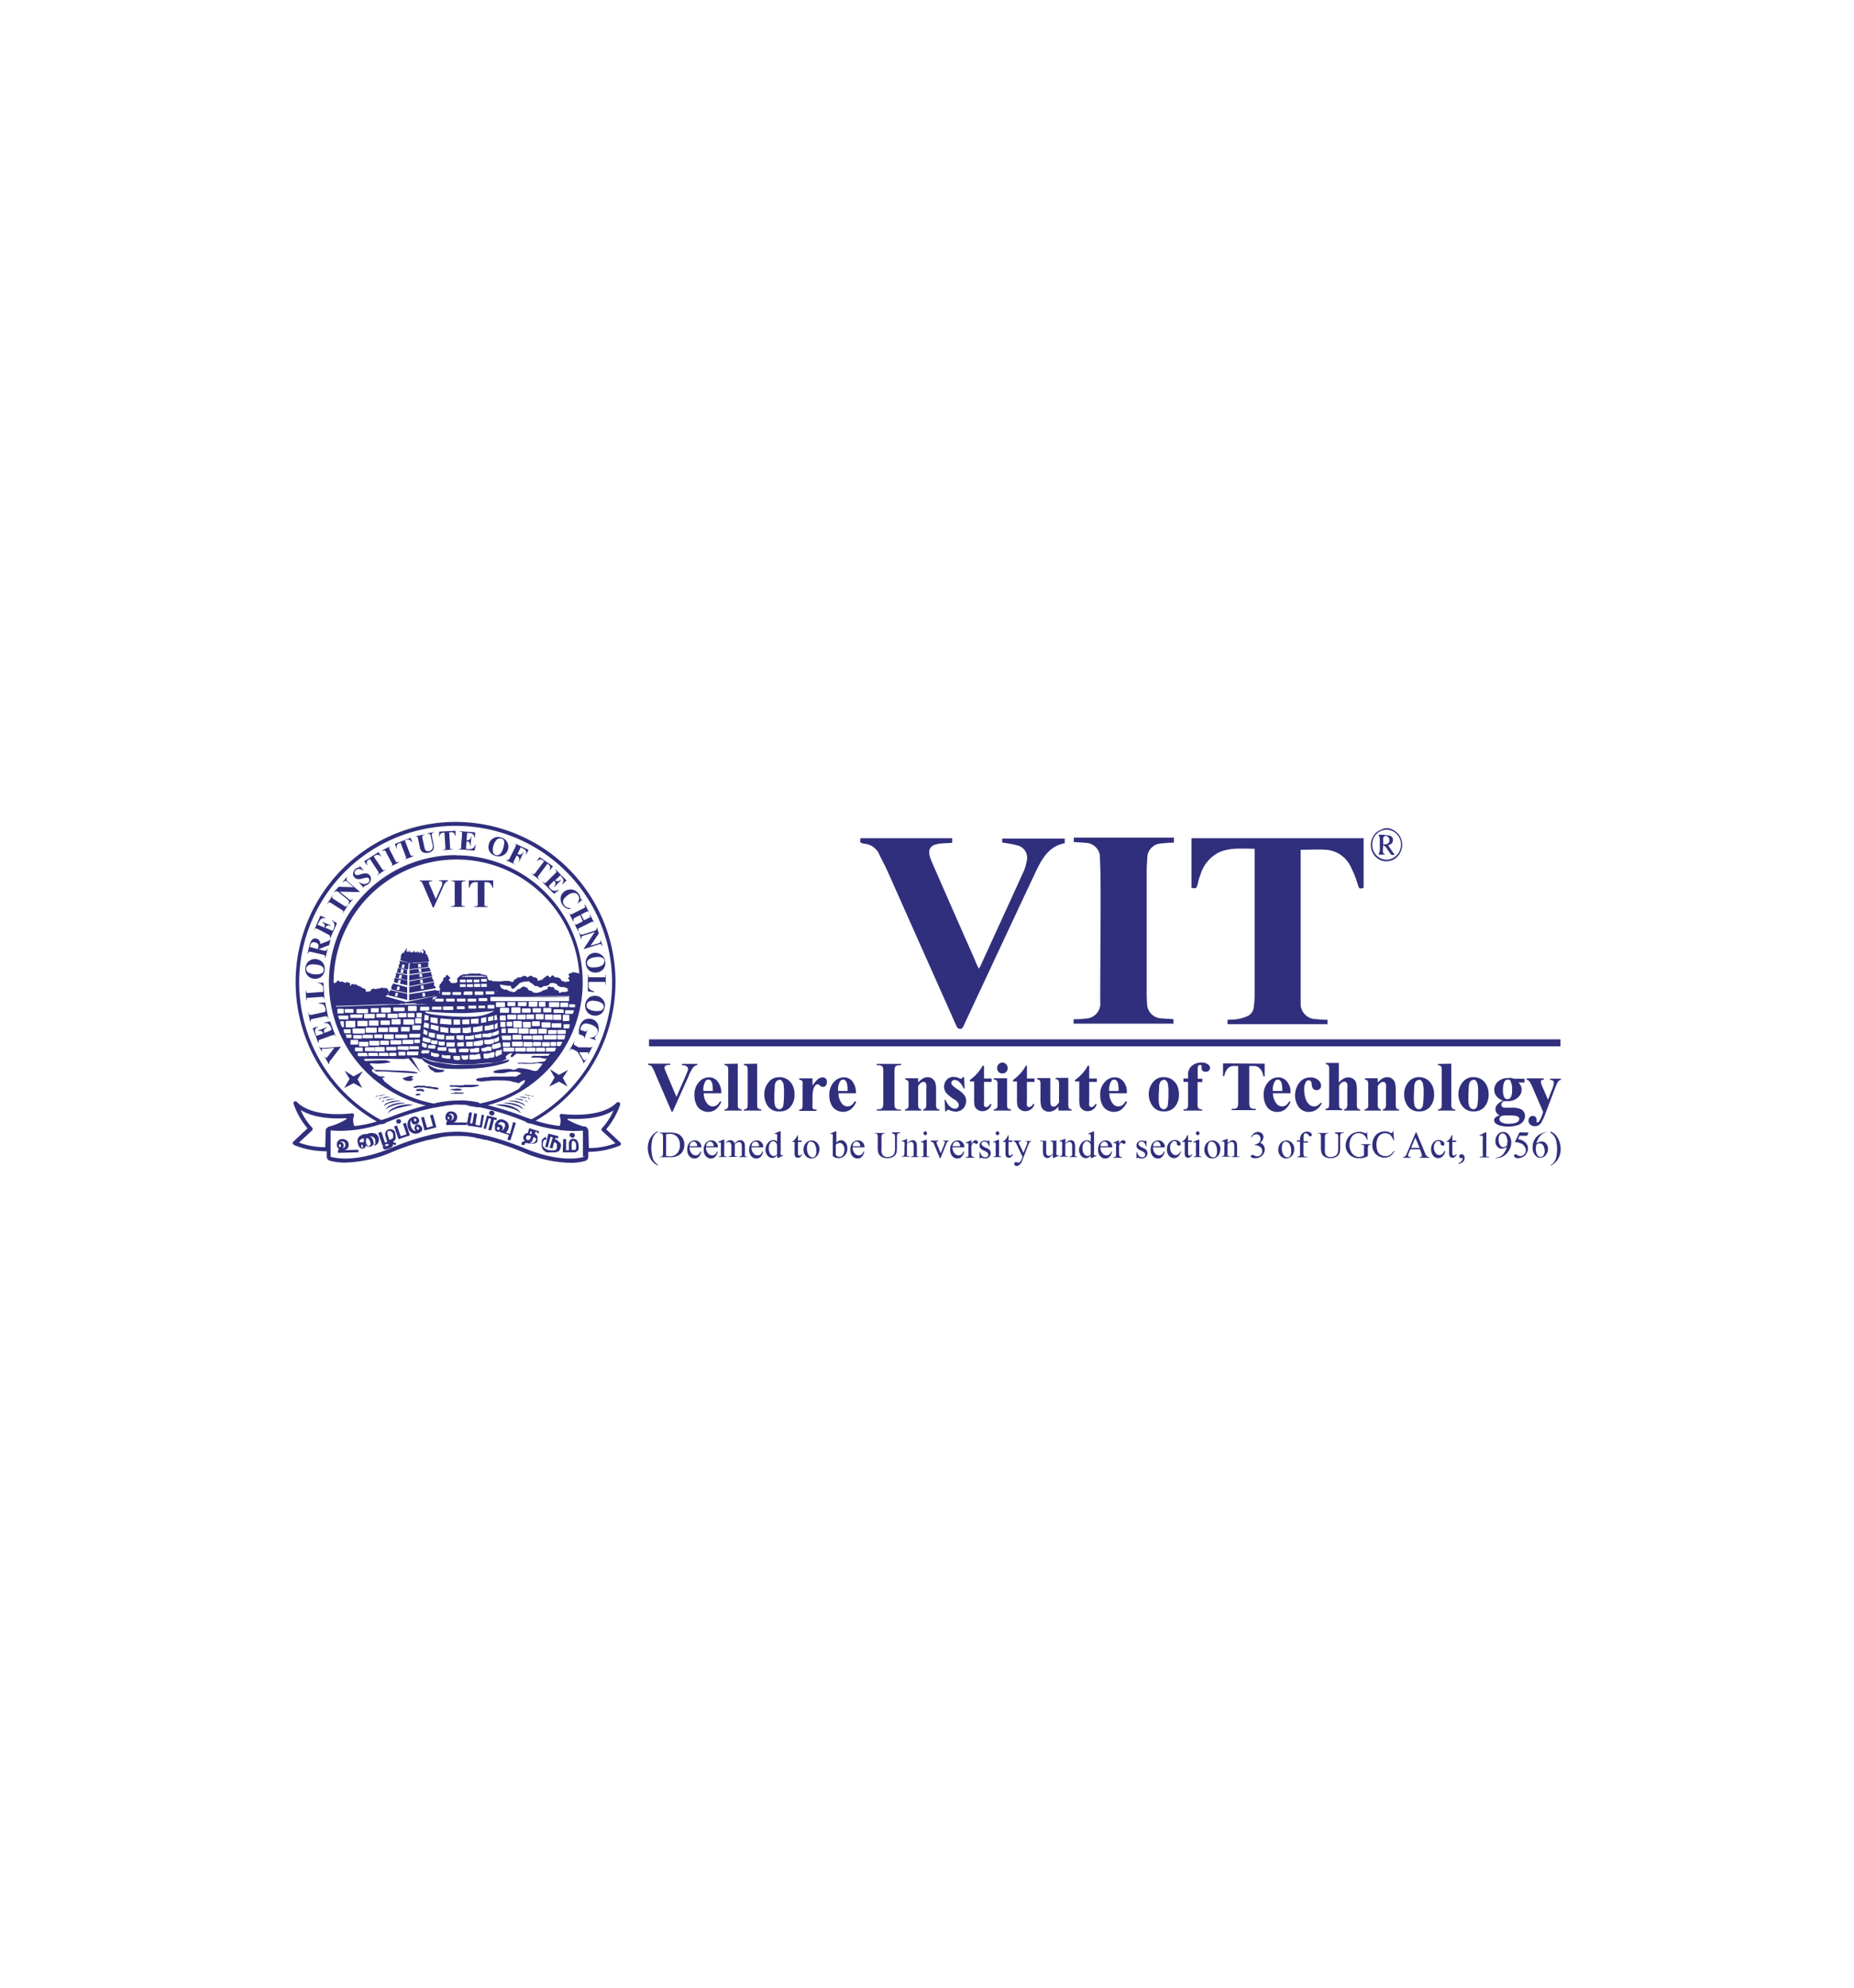 <svg id="Layer_1" data-name="Layer 1" xmlns="http://www.w3.org/2000/svg" viewBox="0 0 280 300"><defs><style>.cls-1{fill:#302f7d;}</style></defs><path class="cls-1" d="M99.36,175.82v.1a3,3,0,0,1-.7-.48,2.37,2.37,0,0,1-.61-1,3.27,3.27,0,0,1-.22-1.15,3,3,0,0,1,.41-1.56,2.54,2.54,0,0,1,1.09-1v.13a1.33,1.33,0,0,0-.54.51,1.9,1.9,0,0,0-.32.83,5.77,5.77,0,0,0,0,2.14,3.88,3.88,0,0,0,.16.6,1.41,1.41,0,0,0,.28.45,2.49,2.49,0,0,0,.45.41"/><path class="cls-1" d="M100.64,174.45a1.77,1.77,0,0,0,.57.07,1.43,1.43,0,0,0,1.05-.45,1.72,1.72,0,0,0,.42-1.25,1.76,1.76,0,0,0-.42-1.24,1.45,1.45,0,0,0-1.08-.45,5.27,5.27,0,0,0-.58.07v3.25Zm-1.06.26v-.1h.13a.43.43,0,0,0,.35-.16,1,1,0,0,0,.07-.41v-2.43a1.14,1.14,0,0,0-.07-.44.45.45,0,0,0-.32-.13h-.13v-.1h1.5a3.52,3.52,0,0,1,1.28.19,1.65,1.65,0,0,1,.7.64,1.83,1.83,0,0,1,.26,1,1.89,1.89,0,0,1-.48,1.31,2.11,2.11,0,0,1-1.63.57H99.58Z"/><path class="cls-1" d="M104.14,173h1.15a.88.88,0,0,0-.06-.35.79.79,0,0,0-.19-.25.48.48,0,0,0-.29-.1.53.53,0,0,0-.41.19,1.3,1.3,0,0,0-.2.51m0,.16a1.31,1.31,0,0,0,.29.89.76.76,0,0,0,.64.32.59.59,0,0,0,.41-.12,1.12,1.12,0,0,0,.32-.48l.1.06a1.49,1.49,0,0,1-.32.7.83.83,0,0,1-.7.32,1,1,0,0,1-.77-.35,1.39,1.39,0,0,1-.32-1,1.49,1.49,0,0,1,.32-1,1.1,1.1,0,0,1,.83-.38.93.93,0,0,1,.7.29,1,1,0,0,1,.29.76h-1.79Z"/><path class="cls-1" d="M106.63,173h1.15a.88.88,0,0,0-.06-.35.79.79,0,0,0-.19-.25.51.51,0,0,0-.29-.1.57.57,0,0,0-.42.19,1.29,1.29,0,0,0-.19.51m0,.16a1.31,1.31,0,0,0,.29.89.76.76,0,0,0,.64.32.59.59,0,0,0,.41-.12,1.12,1.12,0,0,0,.32-.48l.1.06a1.49,1.49,0,0,1-.32.7.85.85,0,0,1-.7.32,1,1,0,0,1-.77-.35,1.39,1.39,0,0,1-.32-1,1.49,1.49,0,0,1,.32-1,1.08,1.08,0,0,1,.83-.38.93.93,0,0,1,.7.29,1,1,0,0,1,.29.76h-1.79Z"/><path class="cls-1" d="M109.44,172.63l.32-.32a1.75,1.75,0,0,1,.25-.16,1.07,1.07,0,0,1,.29-.06.64.64,0,0,1,.42.13.73.73,0,0,1,.22.41,1.79,1.79,0,0,1,.48-.44.8.8,0,0,1,.41-.1.58.58,0,0,1,.35.1.76.76,0,0,1,.26.35,1.84,1.84,0,0,1,.06.51v1.08a.84.84,0,0,0,0,.32l.1.1a.59.59,0,0,0,.26,0v.09h-1.25v-.09h.06a.62.62,0,0,0,.26-.06l.1-.13v-1.34a1.35,1.35,0,0,0-.07-.45.36.36,0,0,0-.35-.19,1.07,1.07,0,0,0-.29.06,1.55,1.55,0,0,0-.35.29v1.37a.76.76,0,0,0,0,.32l.1.1a.67.67,0,0,0,.29,0v.09h-1.28v-.09a.7.7,0,0,0,.29-.06.19.19,0,0,0,.09-.16V173a.78.78,0,0,0-.09-.44.4.4,0,0,0-.35-.19,1,1,0,0,0-.29.06,1.13,1.13,0,0,0-.35.29v1.37a.76.76,0,0,0,0,.32.73.73,0,0,0,.1.13s.13,0,.28,0v.09h-1.24v-.09a.61.61,0,0,0,.26,0s.09-.07.09-.13a.87.87,0,0,0,0-.32v-1a2.21,2.21,0,0,0,0-.54.16.16,0,0,0-.06-.13s-.07,0-.13,0a.49.49,0,0,0-.19,0l0-.1.76-.31h.13v.63Z"/><path class="cls-1" d="M113.49,173h1.15a.88.88,0,0,0-.06-.35.82.82,0,0,0-.2-.25.46.46,0,0,0-.28-.1.57.57,0,0,0-.42.19,1.29,1.29,0,0,0-.19.51m0,.16a1.31,1.31,0,0,0,.29.89.76.76,0,0,0,.64.32.59.59,0,0,0,.41-.12,1.22,1.22,0,0,0,.32-.48l.1.06a1.59,1.59,0,0,1-.32.7.85.85,0,0,1-.71.32,1,1,0,0,1-.76-.35,1.39,1.39,0,0,1-.32-1,1.49,1.49,0,0,1,.32-1,1.08,1.08,0,0,1,.83-.38.93.93,0,0,1,.7.29,1,1,0,0,1,.29.76h-1.79Z"/><path class="cls-1" d="M117.35,174.23v-1.31a.65.65,0,0,0-.09-.35c-.07-.1-.13-.19-.23-.22a.45.45,0,0,0-.25-.1.47.47,0,0,0-.42.22,1.32,1.32,0,0,0-.25.86,1.35,1.35,0,0,0,.25.87.59.59,0,0,0,1,0m0,.19a2.52,2.52,0,0,1-.35.29.92.92,0,0,1-.38.09.89.89,0,0,1-.7-.35,1.33,1.33,0,0,1-.32-.89,1.54,1.54,0,0,1,.35-1,1,1,0,0,1,.86-.45.66.66,0,0,1,.54.23v-.48a2.06,2.06,0,0,0,0-.54.16.16,0,0,0-.06-.13.14.14,0,0,0-.1,0,.57.57,0,0,0-.19,0l0-.1.76-.32h.13v2.94a2.11,2.11,0,0,0,0,.54.16.16,0,0,0,.07.13.11.11,0,0,0,.09,0l.19,0,0,.09-.73.32h-.13v-.38Z"/><path class="cls-1" d="M120.51,171.33v.82h.57v.2h-.57V174a.62.62,0,0,0,.06.32.19.19,0,0,0,.19.1.24.24,0,0,0,.16-.06.33.33,0,0,0,.13-.16h.1a.8.8,0,0,1-.29.41.51.51,0,0,1-.35.13.63.63,0,0,1-.26-.07c-.09,0-.12-.12-.19-.19a1.27,1.27,0,0,1-.06-.41v-1.72h-.35v-.07a.83.83,0,0,0,.32-.22,3.57,3.57,0,0,0,.28-.35l.2-.38Z"/><path class="cls-1" d="M122.49,172.28a.48.48,0,0,0-.29.1.46.46,0,0,0-.22.32,1.32,1.32,0,0,0-.1.57,1.8,1.8,0,0,0,.22,1,.74.74,0,0,0,.58.41.5.5,0,0,0,.44-.22,1.25,1.25,0,0,0,.16-.77,1.91,1.91,0,0,0-.28-1.08.67.67,0,0,0-.51-.29m.06-.19a1.19,1.19,0,0,1,.93.45,1.39,1.39,0,0,1,.28.86,1.9,1.9,0,0,1-.16.7,1,1,0,0,1-.44.51,1.14,1.14,0,0,1-.64.19,1.08,1.08,0,0,1-.89-.44,1.38,1.38,0,0,1-.29-.87,1.82,1.82,0,0,1,.16-.7,1.24,1.24,0,0,1,.44-.51,1.22,1.22,0,0,1,.61-.19"/><path class="cls-1" d="M126.22,172.79v1.53a1.54,1.54,0,0,0,.29.23,1,1,0,0,0,.32.06.63.63,0,0,0,.47-.29,1.35,1.35,0,0,0,.23-.79,1.16,1.16,0,0,0-.23-.77.55.55,0,0,0-.47-.25.94.94,0,0,0-.29.06.76.76,0,0,0-.32.22m0-.19a1,1,0,0,1,.8-.51.89.89,0,0,1,.67.35,1.4,1.4,0,0,1,.28.93,1.43,1.43,0,0,1-.44,1.08,1.33,1.33,0,0,1-.86.35,2.32,2.32,0,0,1-.45-.06,1.36,1.36,0,0,1-.45-.26v-2.64a2.21,2.21,0,0,0,0-.55.16.16,0,0,0-.06-.12.11.11,0,0,0-.1,0,.33.33,0,0,0-.19,0l0-.1.76-.32h.13v1.85Z"/><path class="cls-1" d="M128.77,173h1.15a.88.88,0,0,0-.06-.35.82.82,0,0,0-.2-.25.46.46,0,0,0-.28-.1.57.57,0,0,0-.42.19,1.29,1.29,0,0,0-.19.51m0,.16a1.31,1.31,0,0,0,.29.89.76.76,0,0,0,.64.32.59.59,0,0,0,.41-.12,1.22,1.22,0,0,0,.32-.48l.1.06a1.59,1.59,0,0,1-.32.7.85.85,0,0,1-.71.32,1,1,0,0,1-.76-.35,1.39,1.39,0,0,1-.32-1,1.49,1.49,0,0,1,.32-1,1.08,1.08,0,0,1,.83-.38.93.93,0,0,1,.7.29,1,1,0,0,1,.29.76h-1.79Z"/><path class="cls-1" d="M134.74,171v-.1H136v.1h-.12a.39.39,0,0,0-.35.19.82.82,0,0,0-.07.41v1.54a3.48,3.48,0,0,1-.09.89,1.1,1.1,0,0,1-.45.54,1.47,1.47,0,0,1-.89.22,1.52,1.52,0,0,1-.93-.22,1.07,1.07,0,0,1-.45-.57,3.17,3.17,0,0,1-.09-.93v-1.47a.64.64,0,0,0-.1-.44.4.4,0,0,0-.32-.1h-.09V171h1.59v.09h-.12a.36.36,0,0,0-.32.16,1,1,0,0,0-.07.42v1.65a2.46,2.46,0,0,0,0,.52.84.84,0,0,0,.44.7,1.14,1.14,0,0,0,.48.09,1.29,1.29,0,0,0,.64-.16.75.75,0,0,0,.38-.41,2.45,2.45,0,0,0,.1-.86v-1.53a1,1,0,0,0-.07-.45.36.36,0,0,0-.32-.13h-.12Z"/><path class="cls-1" d="M137,172.63a1.22,1.22,0,0,1,.83-.54.58.58,0,0,1,.35.1.53.53,0,0,1,.23.35,1.84,1.84,0,0,1,.06.51v1.08a.76.76,0,0,0,0,.32s.07.1.1.1a.5.5,0,0,0,.25,0v.09h-1.24v-.09h.06a.55.55,0,0,0,.26-.06,1.14,1.14,0,0,0,.09-.16v-1.31a1.05,1.05,0,0,0-.09-.51.34.34,0,0,0-.29-.16.89.89,0,0,0-.64.35v1.34c0,.16,0,.29,0,.32a.73.73,0,0,0,.09.13s.13,0,.29,0v.09H136.2v-.09h.07c.13,0,.22,0,.25-.1a.9.9,0,0,0,.07-.38v-1a1.78,1.78,0,0,0,0-.57.16.16,0,0,0-.06-.13s-.06,0-.13,0a.44.44,0,0,0-.19,0l0-.1.77-.31H137Z"/><path class="cls-1" d="M139.74,170.75a.28.28,0,0,1,.2.1.23.23,0,0,1,.06.19.36.36,0,0,1-.06.19.24.24,0,0,1-.39,0,.28.28,0,0,1-.09-.19.26.26,0,0,1,.09-.19.27.27,0,0,1,.19-.1m.23,1.34v2a.84.84,0,0,0,0,.32.28.28,0,0,0,.1.13s.12,0,.25,0v.1h-1.21v-.1a.54.54,0,0,0,.25,0,.28.28,0,0,0,.1-.13.84.84,0,0,0,0-.32v-1a2.3,2.3,0,0,0,0-.54.2.2,0,0,0-.06-.13.18.18,0,0,0-.13,0,.47.47,0,0,0-.19,0l0-.09.77-.32H140Z"/><path class="cls-1" d="M140.54,172.15h1.18v.1h-.06a.26.26,0,0,0-.16.06.3.3,0,0,0-.06.13.73.73,0,0,0,.06.22l.57,1.41.58-1.47a1.26,1.26,0,0,0,.06-.22s0-.07,0-.07l-.06-.06h-.2v-.1h.83v.1a.28.28,0,0,0-.19.06.67.67,0,0,0-.16.29l-.89,2.2h-.1l-.89-2.14a.5.5,0,0,0-.13-.22l-.12-.09s-.1,0-.2,0v-.16Z"/><path class="cls-1" d="M143.89,173H145a.88.88,0,0,0-.06-.35,1,1,0,0,0-.19-.25.51.51,0,0,0-.29-.1.57.57,0,0,0-.42.19,1.29,1.29,0,0,0-.19.51m0,.16a1.31,1.31,0,0,0,.29.89.76.76,0,0,0,.64.32.59.59,0,0,0,.41-.12,1.22,1.22,0,0,0,.32-.48l.1.06a1.59,1.59,0,0,1-.32.7.85.85,0,0,1-.7.32,1,1,0,0,1-.77-.35,1.39,1.39,0,0,1-.32-1,1.49,1.49,0,0,1,.32-1,1.08,1.08,0,0,1,.83-.38.93.93,0,0,1,.7.29,1,1,0,0,1,.29.76h-1.79Z"/><path class="cls-1" d="M146.7,172.09v.57c.22-.38.41-.57.64-.57a.33.33,0,0,1,.25.1.26.26,0,0,1,.1.22.37.37,0,0,1-.07.19.31.31,0,0,1-.16.06.46.46,0,0,1-.22-.09.3.3,0,0,0-.19-.1s-.06,0-.1.07a1,1,0,0,0-.25.38v1.21a.82.82,0,0,0,.06.32.24.24,0,0,0,.13.13.62.62,0,0,0,.26.06v.1h-1.28v-.1a.7.7,0,0,0,.29-.06.36.36,0,0,0,.09-.13v-1.24a2.21,2.21,0,0,0,0-.55.16.16,0,0,0-.06-.12.18.18,0,0,0-.13,0,.42.42,0,0,0-.19,0l0-.1.76-.32h.13Z"/><path class="cls-1" d="M149.44,172.09V173h-.09a1.07,1.07,0,0,0-.26-.54.57.57,0,0,0-.41-.16.49.49,0,0,0-.32.1.37.37,0,0,0-.13.22.33.33,0,0,0,.1.25,1.14,1.14,0,0,0,.35.26l.41.19a.78.78,0,0,1,.29,1.31.9.9,0,0,1-.58.22,1.72,1.72,0,0,1-.51-.09.23.23,0,0,0-.16,0s-.06,0-.09.07h-.1v-.93h.1a1.17,1.17,0,0,0,.29.58.66.66,0,0,0,.47.19.49.49,0,0,0,.32-.1.37.37,0,0,0,.13-.28.39.39,0,0,0-.13-.32,1.65,1.65,0,0,0-.54-.32,1.65,1.65,0,0,1-.51-.35.64.64,0,0,1-.13-.42.6.6,0,0,1,.23-.51.74.74,0,0,1,.54-.22,1.83,1.83,0,0,1,.35.06.61.61,0,0,0,.19,0s.06,0,.06,0,0,0,.07-.09h.06Z"/><path class="cls-1" d="M150.65,170.75a.28.28,0,0,1,.2.1.23.23,0,0,1,.06.19.36.36,0,0,1-.06.19.24.24,0,0,1-.39,0,.28.28,0,0,1-.09-.19.26.26,0,0,1,.09-.19.27.27,0,0,1,.19-.1m.23,1.34v2a.84.84,0,0,0,0,.32.28.28,0,0,0,.1.13s.12,0,.25,0v.1h-1.21v-.1a.54.54,0,0,0,.25,0,.28.28,0,0,0,.1-.13.84.84,0,0,0,0-.32v-1a2.3,2.3,0,0,0,0-.54.2.2,0,0,0-.06-.13.14.14,0,0,0-.1,0,.42.42,0,0,0-.19,0l0-.09.76-.32h.1Z"/><path class="cls-1" d="M152.31,171.33v.82h.58v.2h-.58V174a.59.59,0,0,0,.07.32c0,.07.09.1.19.1a.26.26,0,0,0,.16-.06.51.51,0,0,0,.13-.16H153a.75.75,0,0,1-.29.41.5.5,0,0,1-.35.13.59.59,0,0,1-.25-.07c-.1,0-.13-.12-.19-.19a1,1,0,0,1-.07-.41v-1.72h-.38v-.07a.76.76,0,0,0,.32-.22l.29-.35c0-.07.09-.19.16-.38Z"/><path class="cls-1" d="M153,172.15h1.18v.1h-.06a.33.33,0,0,0-.19.06.33.33,0,0,0-.07.13.82.82,0,0,0,.1.29l.61,1.27.57-1.4a.56.56,0,0,0,0-.22s0-.07,0-.07,0,0-.06,0-.1,0-.16,0v-.1h.83v.1a1.16,1.16,0,0,0-.16,0l-.13.13s0,.1-.1.22l-1,2.56a1.27,1.27,0,0,1-.38.57.75.75,0,0,1-.45.19.33.33,0,0,1-.25-.1.26.26,0,0,1-.1-.22.37.37,0,0,1,.07-.19c.06-.06.12-.06.22-.06a1.68,1.68,0,0,1,.26.06.3.3,0,0,0,.12,0,.26.26,0,0,0,.19-.09,1,1,0,0,0,.2-.32l.19-.45-.9-1.91a1.74,1.74,0,0,0-.12-.23.68.68,0,0,0-.13-.12.24.24,0,0,0-.19-.07v-.13Z"/><path class="cls-1" d="M159.55,172.15v1.54a1.63,1.63,0,0,0,0,.54c0,.06,0,.13.06.13a.12.12,0,0,0,.1,0c.06,0,.12,0,.19,0l0,.09-.77.32h-.12v-.54a5.7,5.7,0,0,1-.48.44.69.69,0,0,1-.35.1.61.61,0,0,1-.39-.13,1.07,1.07,0,0,1-.22-.32,2.37,2.37,0,0,1-.06-.54v-1.15a.44.44,0,0,0,0-.25s-.06-.1-.12-.1a.7.7,0,0,0-.29,0v-.1H158v1.7a.66.66,0,0,0,.13.47.48.48,0,0,0,.29.1,1,1,0,0,0,.25-.06,1.21,1.21,0,0,0,.35-.29v-1.44a.55.55,0,0,0-.06-.28c-.06-.07-.16-.07-.32-.1v-.1Z"/><path class="cls-1" d="M160.89,172.63a1.22,1.22,0,0,1,.83-.54.58.58,0,0,1,.35.1.53.53,0,0,1,.23.35,1.84,1.84,0,0,1,.06.51v1.08a.76.76,0,0,0,0,.32s.07.1.1.1a.5.5,0,0,0,.25,0v.09H161.5v-.09h.06a.52.52,0,0,0,.26-.06l.1-.16v-1.31a1,1,0,0,0-.1-.51.32.32,0,0,0-.29-.16.91.91,0,0,0-.64.35v1.34c0,.16,0,.29,0,.32a.73.73,0,0,0,.09.13s.13,0,.29,0v.09h-1.24v-.09h.06c.13,0,.22,0,.25-.1a.76.76,0,0,0,.07-.38v-1a2.36,2.36,0,0,0,0-.57.17.17,0,0,0-.07-.13s-.06,0-.13,0a.52.52,0,0,0-.19,0l0-.1.77-.31h.12Z"/><path class="cls-1" d="M164.72,174.23v-1.31a.65.65,0,0,0-.09-.35c-.07-.1-.13-.19-.23-.22a.45.45,0,0,0-.25-.1.47.47,0,0,0-.42.22,1.32,1.32,0,0,0-.25.86,1.35,1.35,0,0,0,.25.87.71.71,0,0,0,.55.28.58.58,0,0,0,.44-.25m0,.19a2.52,2.52,0,0,1-.35.29.88.88,0,0,1-.38.09.89.89,0,0,1-.7-.35,1.38,1.38,0,0,1-.32-.89,1.59,1.59,0,0,1,.35-1,1,1,0,0,1,.86-.45.66.66,0,0,1,.54.23v-.48a2.06,2.06,0,0,0,0-.54.16.16,0,0,0-.06-.13.14.14,0,0,0-.1,0,.61.61,0,0,0-.19,0l0-.1.73-.32h.13v2.94a2.11,2.11,0,0,0,0,.54.18.18,0,0,0,.06.13.14.14,0,0,0,.1,0l.19,0,0,.09-.73.32h-.13Z"/><path class="cls-1" d="M166.19,173h1.15a.71.71,0,0,0-.07-.35.67.67,0,0,0-.19-.25.46.46,0,0,0-.28-.1.57.57,0,0,0-.42.19,1.29,1.29,0,0,0-.19.51m0,.16a1.31,1.31,0,0,0,.29.89.76.76,0,0,0,.63.32.63.63,0,0,0,.42-.12,1.22,1.22,0,0,0,.32-.48l.09.06a1.57,1.57,0,0,1-.31.7.87.87,0,0,1-.71.32,1,1,0,0,1-.76-.35,1.35,1.35,0,0,1-.32-1,1.44,1.44,0,0,1,.32-1,1.08,1.08,0,0,1,.83-.38,1,1,0,0,1,.7.29,1,1,0,0,1,.29.76h-1.79Z"/><path class="cls-1" d="M169,172.09v.57c.22-.38.41-.57.64-.57a.33.33,0,0,1,.25.1.29.29,0,0,1,.1.22.49.49,0,0,1-.07.19.31.31,0,0,1-.16.06.46.46,0,0,1-.22-.09.3.3,0,0,0-.19-.1s-.07,0-.1.07a1,1,0,0,0-.25.38v1.21a.82.82,0,0,0,.06.32.21.21,0,0,0,.13.13.61.61,0,0,0,.25.06v.1h-1.27v-.1a.61.61,0,0,0,.28-.06.28.28,0,0,0,.1-.13v-1.24a2.21,2.21,0,0,0,0-.55.14.14,0,0,0-.07-.12s-.06,0-.12,0a.4.4,0,0,0-.19,0l0-.1.77-.32H169Z"/><path class="cls-1" d="M173.14,172.09V173h-.09a1.07,1.07,0,0,0-.26-.54.57.57,0,0,0-.41-.16.51.51,0,0,0-.32.1.43.43,0,0,0-.13.22.33.33,0,0,0,.1.25,1.14,1.14,0,0,0,.35.26l.38.19a.78.78,0,0,1,.29,1.31.9.9,0,0,1-.58.22,1.72,1.72,0,0,1-.51-.09.23.23,0,0,0-.16,0s-.06,0-.09.07h-.07v-.93h.1a1.17,1.17,0,0,0,.29.58.75.75,0,0,0,.48.19.53.53,0,0,0,.32-.1.41.41,0,0,0,.12-.28.41.41,0,0,0-.12-.32,1.87,1.87,0,0,0-.55-.32,1.79,1.79,0,0,1-.51-.35.64.64,0,0,1-.13-.42.6.6,0,0,1,.23-.51.76.76,0,0,1,.54-.22,1.71,1.71,0,0,1,.35.06.61.61,0,0,0,.19,0s.07,0,.07,0,0,0,.06-.09h.06Z"/><path class="cls-1" d="M174.13,173h1.15a.88.88,0,0,0-.06-.35.79.79,0,0,0-.19-.25.51.51,0,0,0-.29-.1.57.57,0,0,0-.42.19,1.29,1.29,0,0,0-.19.51m0,.16a1.31,1.31,0,0,0,.29.89.76.76,0,0,0,.64.32.59.59,0,0,0,.41-.12,1.12,1.12,0,0,0,.32-.48l.1.06a1.49,1.49,0,0,1-.32.7.85.85,0,0,1-.7.32,1,1,0,0,1-.77-.35,1.39,1.39,0,0,1-.32-1,1.49,1.49,0,0,1,.32-1,1.08,1.08,0,0,1,.83-.38.93.93,0,0,1,.7.29,1,1,0,0,1,.29.76h-1.79Z"/><path class="cls-1" d="M178.34,173.75a1.25,1.25,0,0,1-.38.77.91.91,0,0,1-.67.28,1,1,0,0,1-.73-.35,1.38,1.38,0,0,1-.32-1,1.47,1.47,0,0,1,.35-1,1.1,1.1,0,0,1,.86-.38.91.91,0,0,1,.61.19.55.55,0,0,1,.25.42.21.21,0,0,1-.25.22.35.35,0,0,1-.26-.1.3.3,0,0,1-.06-.22.34.34,0,0,0-.35-.35.52.52,0,0,0-.45.22,1.07,1.07,0,0,0-.22.74,1.27,1.27,0,0,0,.22.79.72.72,0,0,0,.61.36.62.62,0,0,0,.47-.2,1.31,1.31,0,0,0,.29-.47Z"/><path class="cls-1" d="M179.43,171.33v.82H180v.2h-.57V174a.62.62,0,0,0,.06.32.19.19,0,0,0,.19.1.24.24,0,0,0,.16-.06.33.33,0,0,0,.13-.16h.1a.8.8,0,0,1-.29.41.51.51,0,0,1-.35.13.63.63,0,0,1-.26-.07c-.09,0-.12-.12-.19-.19a1.27,1.27,0,0,1-.06-.41v-1.72h-.38v-.07a.74.74,0,0,0,.31-.22,2.57,2.57,0,0,0,.29-.35,2.85,2.85,0,0,0,.16-.38Z"/><path class="cls-1" d="M180.9,170.75a.27.27,0,0,1,.19.1.23.23,0,0,1,.06.19.36.36,0,0,1-.06.19.24.24,0,0,1-.39,0,.28.28,0,0,1-.09-.19.26.26,0,0,1,.09-.19.28.28,0,0,1,.2-.1m.22,1.34v2a.84.84,0,0,0,0,.32.28.28,0,0,0,.1.13s.12,0,.25,0v.1h-1.21v-.1a.54.54,0,0,0,.25,0,.28.28,0,0,0,.1-.13.84.84,0,0,0,0-.32v-1a2.3,2.3,0,0,0,0-.54.2.2,0,0,0-.06-.13.18.18,0,0,0-.13,0,.49.49,0,0,0-.19,0l0-.09.76-.32h.13Z"/><path class="cls-1" d="M183,172.28a.48.48,0,0,0-.29.1.49.49,0,0,0-.22.32,1.49,1.49,0,0,0-.1.57,1.8,1.8,0,0,0,.23,1,.68.68,0,0,0,.57.41.52.52,0,0,0,.45-.22,1.32,1.32,0,0,0,.16-.77,1.91,1.91,0,0,0-.29-1.08.67.67,0,0,0-.51-.29m.09-.19a1.18,1.18,0,0,1,.93.45,1.39,1.39,0,0,1,.29.86,2.13,2.13,0,0,1-.16.7,1,1,0,0,1-.45.51,1.12,1.12,0,0,1-.64.19,1.08,1.08,0,0,1-.89-.44,1.44,1.44,0,0,1-.29-.87,2,2,0,0,1,.16-.7,1.26,1.26,0,0,1,.45-.51,1,1,0,0,1,.6-.19"/><path class="cls-1" d="M185.36,172.63a1.22,1.22,0,0,1,.83-.54.58.58,0,0,1,.35.1.57.57,0,0,1,.23.35,1.84,1.84,0,0,1,.06.51v1.08a.76.76,0,0,0,0,.32s.06.1.1.1.12,0,.25,0v.09H186v-.09h.06a.55.55,0,0,0,.26-.06,1.14,1.14,0,0,0,.09-.16v-1.31a1.05,1.05,0,0,0-.09-.51.34.34,0,0,0-.29-.16.91.91,0,0,0-.64.35v1.34c0,.16,0,.29,0,.32a.73.73,0,0,0,.09.13s.13,0,.29,0v.09h-1.25v-.09h.07c.13,0,.22,0,.25-.1a.76.76,0,0,0,.07-.38v-1a2.36,2.36,0,0,0,0-.57.17.17,0,0,0-.07-.13s-.06,0-.13,0a.44.44,0,0,0-.19,0l0-.1.77-.31h.12v.63Z"/><path class="cls-1" d="M188.93,171.64a1.42,1.42,0,0,1,.42-.57.92.92,0,0,1,.61-.22.83.83,0,0,1,.67.28.81.81,0,0,1,.19.48,1.13,1.13,0,0,1-.51.86,1.16,1.16,0,0,1,.51.39,1,1,0,0,1,.19.6,1.26,1.26,0,0,1-.32.86,1.39,1.39,0,0,1-1.15.48,1,1,0,0,1-.51-.09c-.1-.07-.13-.13-.13-.19a.14.14,0,0,1,.07-.13.24.24,0,0,1,.16-.07.15.15,0,0,1,.12,0,.8.8,0,0,1,.23.09.48.48,0,0,0,.22.1.49.49,0,0,0,.22,0,.58.58,0,0,0,.48-.22.82.82,0,0,0,.23-.51,1,1,0,0,0-.1-.42.39.39,0,0,0-.16-.22,1,1,0,0,0-.32-.19.91.91,0,0,0-.41-.1h-.13v-.1a1.36,1.36,0,0,0,.45-.16.77.77,0,0,0,.31-.31.84.84,0,0,0,.1-.42.65.65,0,0,0-.19-.48.62.62,0,0,0-.45-.19.83.83,0,0,0-.7.45Z"/><path class="cls-1" d="M194.2,172.28a.48.48,0,0,0-.29.1.49.49,0,0,0-.22.32,1.32,1.32,0,0,0-.1.57,1.8,1.8,0,0,0,.23,1,.71.71,0,0,0,.57.41.52.52,0,0,0,.45-.22,1.32,1.32,0,0,0,.16-.77,1.91,1.91,0,0,0-.29-1.08.67.67,0,0,0-.51-.29m.06-.19a1.19,1.19,0,0,1,.93.45,1.39,1.39,0,0,1,.28.86,1.9,1.9,0,0,1-.16.7,1,1,0,0,1-.44.51,1.14,1.14,0,0,1-.64.19,1.08,1.08,0,0,1-.89-.44,1.44,1.44,0,0,1-.29-.87,1.82,1.82,0,0,1,.16-.7,1.19,1.19,0,0,1,.45-.51,1.16,1.16,0,0,1,.6-.19"/><path class="cls-1" d="M196.85,172.38V174a1.2,1.2,0,0,0,.06.44.3.3,0,0,0,.29.13h.22v.1h-1.5v-.1h.1a.52.52,0,0,0,.19-.06c.06,0,.09-.1.13-.16a1.21,1.21,0,0,0,0-.39v-1.65h-.48v-.2h.48V172a1.31,1.31,0,0,1,.12-.63,1,1,0,0,1,.39-.42,1.15,1.15,0,0,1,.57-.16.91.91,0,0,1,.54.19.45.45,0,0,1,.16.29.31.31,0,0,1-.06.16c0,.06-.1.06-.16.06a.21.21,0,0,1-.13,0,1.34,1.34,0,0,1-.16-.19.49.49,0,0,0-.19-.19.47.47,0,0,0-.19-.06.44.44,0,0,0-.22.06c-.07,0-.1.13-.13.22a4,4,0,0,0,0,.74v.19h.64v.19h-.67Z"/><path class="cls-1" d="M201.63,171v-.1h1.31v.1h-.13a.4.4,0,0,0-.35.19,1,1,0,0,0-.06.41v1.54a3.41,3.41,0,0,1-.1.89,1,1,0,0,1-.45.54,1.47,1.47,0,0,1-.89.22,1.51,1.51,0,0,1-.92-.22,1,1,0,0,1-.45-.57,3.07,3.07,0,0,1-.1-.93v-1.47a.72.72,0,0,0-.09-.44.41.41,0,0,0-.32-.1H199V171h1.6v.09h-.13a.36.36,0,0,0-.32.16,1.07,1.07,0,0,0-.06.42v1.65a3.26,3.26,0,0,0,0,.52,1,1,0,0,0,.13.44.71.71,0,0,0,.28.26,1.14,1.14,0,0,0,.48.09,1.29,1.29,0,0,0,.64-.16.75.75,0,0,0,.38-.41,2.45,2.45,0,0,0,.1-.86v-1.53a1,1,0,0,0-.07-.45.36.36,0,0,0-.32-.13h-.06Z"/><path class="cls-1" d="M206.45,170.85l.09,1.18h-.09a1.72,1.72,0,0,0-.39-.67,1.12,1.12,0,0,0-.86-.32,1.2,1.2,0,0,0-1.08.57,2.22,2.22,0,0,0-.32,1.15,2.06,2.06,0,0,0,.22,1,1.35,1.35,0,0,0,.55.64,1.33,1.33,0,0,0,.67.22,1.76,1.76,0,0,0,.38-.06,2.05,2.05,0,0,0,.38-.16V173.3a1.14,1.14,0,0,0,0-.38.24.24,0,0,0-.13-.13.84.84,0,0,0-.32,0v-.1H207v.1h-.07c-.12,0-.25,0-.28.13a1,1,0,0,0-.07.41v1.15a2.8,2.8,0,0,1-.63.26,2.46,2.46,0,0,1-.67.06,1.9,1.9,0,0,1-2.05-1.91,2.11,2.11,0,0,1,1-1.79,2,2,0,0,1,1-.26,1.23,1.23,0,0,1,.38,0,2.88,2.88,0,0,1,.48.16l.19.06a.18.18,0,0,0,.1-.06.35.35,0,0,0,0-.2h.13Z"/><path class="cls-1" d="M210.44,170.85l.09,1.27h-.09a1.89,1.89,0,0,0-.48-.83,1.25,1.25,0,0,0-.77-.25,1.17,1.17,0,0,0-.67.19,1.39,1.39,0,0,0-.48.61,2.52,2.52,0,0,0-.16,1,2.57,2.57,0,0,0,.16.89,1.11,1.11,0,0,0,.48.58,1.56,1.56,0,0,0,.73.19,1.41,1.41,0,0,0,.64-.16,2,2,0,0,0,.61-.64l.09.06a2.16,2.16,0,0,1-.63.74,1.86,1.86,0,0,1-2.33-.48,2,2,0,0,1-.38-1.21,2.33,2.33,0,0,1,.25-1.06,1.64,1.64,0,0,1,.67-.73,2,2,0,0,1,1-.26,1.78,1.78,0,0,1,.79.2.67.67,0,0,0,.16.06.16.16,0,0,0,.13-.06.29.29,0,0,0,.1-.23h.13Z"/><path class="cls-1" d="M214.39,173.24l-.64-1.53-.64,1.53Zm.06.22H213l-.26.61a1.05,1.05,0,0,0-.09.32c0,.06,0,.09.06.16a1.38,1.38,0,0,0,.35.09v.1H211.9v-.1a.73.73,0,0,0,.29-.09,1.87,1.87,0,0,0,.32-.55l1.31-3.09h.09l1.31,3.13a1.1,1.1,0,0,0,.29.48.58.58,0,0,0,.35.12v.1h-1.47v-.1a.49.49,0,0,0,.29-.06c.06,0,.06-.1.06-.16a1.38,1.38,0,0,0-.09-.38Z"/><path class="cls-1" d="M218.25,173.75a1.25,1.25,0,0,1-.38.77.92.92,0,0,1-.67.28,1,1,0,0,1-.74-.35,1.65,1.65,0,0,1,0-2,1.08,1.08,0,0,1,.83-.38.9.9,0,0,1,.6.19.56.56,0,0,1,.26.42.29.29,0,0,1-.07.16.26.26,0,0,1-.19.06.33.33,0,0,1-.25-.1s-.07-.09-.07-.22a.37.37,0,0,0-.09-.25.35.35,0,0,0-.26-.1.5.5,0,0,0-.44.22,1.08,1.08,0,0,0-.23.74,1.27,1.27,0,0,0,.23.79.7.7,0,0,0,.6.36.66.66,0,0,0,.48-.2,1.47,1.47,0,0,0,.29-.47Z"/><path class="cls-1" d="M219.34,171.33v.82h.57v.2h-.57V174a.62.62,0,0,0,.06.32c0,.07.09.1.19.1a.26.26,0,0,0,.16-.06.4.4,0,0,0,.13-.16H220a.79.79,0,0,1-.28.41.53.53,0,0,1-.35.13.63.63,0,0,1-.26-.07c-.1,0-.13-.12-.19-.19a1.22,1.22,0,0,1-.07-.41v-1.72h-.38v-.07a.76.76,0,0,0,.32-.22,3.6,3.6,0,0,0,.29-.35c0-.07.09-.19.16-.38Z"/><path class="cls-1" d="M220.29,175.66v-.12a1.17,1.17,0,0,0,.45-.29.81.81,0,0,0,.16-.42.11.11,0,0,0,0-.09s0,0,0,0-.06,0-.12.06a.14.14,0,0,1-.1,0,.48.48,0,0,1-.22-.06.26.26,0,0,1-.07-.22.33.33,0,0,1,.1-.23.37.37,0,0,1,.25-.09.42.42,0,0,1,.32.16.55.55,0,0,1,.13.41.85.85,0,0,1-.19.54,1.58,1.58,0,0,1-.64.35"/><path class="cls-1" d="M223.48,171.33l.9-.45h.09v3.19a.94.94,0,0,0,0,.38.36.36,0,0,0,.1.13.76.76,0,0,0,.32,0v.1h-1.41v-.1c.16,0,.29,0,.35,0s.1-.06.1-.1a1.15,1.15,0,0,0,0-.41v-2a2.35,2.35,0,0,0,0-.55.16.16,0,0,0-.06-.12.18.18,0,0,0-.13,0,.81.81,0,0,0-.29.09Z"/><path class="cls-1" d="M227.6,172.86c0-.26.06-.45.06-.58a1.88,1.88,0,0,0-.09-.57,1.12,1.12,0,0,0-.26-.48.51.51,0,0,0-.38-.16.47.47,0,0,0-.42.22,1.11,1.11,0,0,0-.19.67,1.6,1.6,0,0,0,.26.93.52.52,0,0,0,.44.25,1,1,0,0,0,.29-.06l.29-.22m-1.69,1.94v-.09a1.87,1.87,0,0,0,.67-.16,1.7,1.7,0,0,0,.6-.58,2.52,2.52,0,0,0,.39-.89,1.48,1.48,0,0,1-.77.29.85.85,0,0,1-.67-.32,1.15,1.15,0,0,1-.29-.83,1.48,1.48,0,0,1,.29-.89,1,1,0,0,1,.89-.48,1,1,0,0,1,.8.38,1.8,1.8,0,0,1,.42,1.18,2.3,2.3,0,0,1-.32,1.18,2.53,2.53,0,0,1-.83.89,1.72,1.72,0,0,1-1,.29h-.22Z"/><path class="cls-1" d="M230.85,170.94l-.22.48h-1.12l-.25.51a2,2,0,0,1,1.14.54,1.19,1.19,0,0,1,.36.9,1.11,1.11,0,0,1-.13.54,2.31,2.31,0,0,1-.29.45,1.25,1.25,0,0,1-.41.28,1.55,1.55,0,0,1-.64.16.64.64,0,0,1-.48-.13.3.3,0,0,1-.16-.25.18.18,0,0,1,.06-.13.28.28,0,0,1,.16-.06.19.19,0,0,1,.13,0,.68.68,0,0,1,.19.13.76.76,0,0,0,.42.13.8.8,0,0,0,.57-.26.82.82,0,0,0,.26-.61,1,1,0,0,0-.23-.63,1.16,1.16,0,0,0-.6-.45,2.39,2.39,0,0,0-.83-.16l.7-1.47Z"/><path class="cls-1" d="M232,172.82c0,.26-.06.45-.06.61a1.88,1.88,0,0,0,.09.57.86.86,0,0,0,.29.48.47.47,0,0,0,.35.13.51.51,0,0,0,.42-.22,1.08,1.08,0,0,0,.19-.64,1.75,1.75,0,0,0-.19-.83.6.6,0,0,0-.55-.35.67.67,0,0,0-.22,0l-.32.22m1.72-2v.09a1.59,1.59,0,0,0-.6.16,1.23,1.23,0,0,0-.45.35,1.83,1.83,0,0,0-.38.51,3.47,3.47,0,0,0-.26.67,1.39,1.39,0,0,1,.8-.28.84.84,0,0,1,.67.31,1.19,1.19,0,0,1,.29.8,1.39,1.39,0,0,1-.29.86,1.06,1.06,0,0,1-.89.48.88.88,0,0,1-.64-.25,1.67,1.67,0,0,1-.51-1.28,2.32,2.32,0,0,1,.19-1,2.14,2.14,0,0,1,.57-.79A2.47,2.47,0,0,1,233,171a2.21,2.21,0,0,1,.63-.13h.16Z"/><path class="cls-1" d="M234.17,170.88v-.13a3,3,0,0,1,.7.48,2.73,2.73,0,0,1,.61,1,3.5,3.5,0,0,1,.22,1.14,3,3,0,0,1-.41,1.57,2.54,2.54,0,0,1-1.09,1v-.1a1.27,1.27,0,0,0,.54-.51,1.9,1.9,0,0,0,.32-.83,5.33,5.33,0,0,0,.1-1,5.15,5.15,0,0,0-.1-1.08,2.06,2.06,0,0,0-.16-.61,1.84,1.84,0,0,0-.28-.45,2,2,0,0,0-.45-.41"/><path class="cls-1" d="M105.32,160.54v.19a1.19,1.19,0,0,0-.67.42,5.44,5.44,0,0,0-.63,1.21l-2.43,5.42h-.16L99,162.14a7,7,0,0,0-.57-1.18.83.83,0,0,0-.55-.23v-.19h3.35v.19h-.12a.94.94,0,0,0-.61.13c-.06.07-.13.13-.13.23a.67.67,0,0,0,0,.22l.29.7,1.5,3.54,1.37-3.12c.16-.39.26-.64.32-.77a1.47,1.47,0,0,0,.06-.32.55.55,0,0,0-.09-.29,1,1,0,0,0-.26-.19,1.62,1.62,0,0,0-.57-.09v-.2h2.26Z"/><path class="cls-1" d="M107.65,164.66a4.63,4.63,0,0,0-.09-1.15.94.94,0,0,0-.29-.48.4.4,0,0,0-.29-.09.52.52,0,0,0-.44.25,2.44,2.44,0,0,0-.32,1.28v.19Zm1.28.35h-2.65a2.48,2.48,0,0,0,.51,1.53,1.06,1.06,0,0,0,.86.45,1.26,1.26,0,0,0,.58-.16,2.32,2.32,0,0,0,.54-.64l.16.13a3,3,0,0,1-.86,1.15,2,2,0,0,1-2.75-.48,3.13,3.13,0,0,1-.44-1.66,2.72,2.72,0,0,1,.67-2,2,2,0,0,1,1.53-.73,1.66,1.66,0,0,1,1.28.6,2.63,2.63,0,0,1,.57,1.76"/><path class="cls-1" d="M111.42,160.54v6.06c0,.35,0,.58.13.67s.22.16.47.16v.19h-2.61v-.19a.57.57,0,0,0,.48-.19,1.27,1.27,0,0,0,.09-.64v-5c0-.35,0-.57-.13-.67a.58.58,0,0,0-.44-.16v-.19Z"/><path class="cls-1" d="M114.35,160.54v6.06c0,.35,0,.58.13.67s.22.16.48.16v.19h-2.62v-.19a.54.54,0,0,0,.48-.19c.07-.06.1-.29.1-.64v-5c0-.35,0-.57-.13-.67a.54.54,0,0,0-.45-.16v-.19Z"/><path class="cls-1" d="M117.7,163a.59.59,0,0,0-.44.19,1.33,1.33,0,0,0-.26.8c0,.38-.06.95-.06,1.66,0,.38,0,.73.06,1a1,1,0,0,0,.26.57.53.53,0,0,0,.41.19.51.51,0,0,0,.38-.12.86.86,0,0,0,.26-.51,13.81,13.81,0,0,0,.09-2,5.4,5.4,0,0,0-.09-1.22.94.94,0,0,0-.29-.48c-.06-.09-.16-.12-.32-.12m0-.39a2.28,2.28,0,0,1,1.18.32,2.4,2.4,0,0,1,.83.93,3.16,3.16,0,0,1,.29,1.34,2.85,2.85,0,0,1-.51,1.75,2,2,0,0,1-1.76.83A2,2,0,0,1,116,167a2.94,2.94,0,0,1-.57-1.79,2.76,2.76,0,0,1,.61-1.82,1.89,1.89,0,0,1,1.62-.8"/><path class="cls-1" d="M122.71,162.74v1.12a4.51,4.51,0,0,1,.83-1,1.35,1.35,0,0,1,.7-.26.66.66,0,0,1,.48.2.63.63,0,0,1,.16.51.89.89,0,0,1-.16.54.56.56,0,0,1-.41.19.62.62,0,0,1-.48-.19,1.35,1.35,0,0,0-.23-.19s-.06,0-.12,0a.39.39,0,0,0-.29.12,1.15,1.15,0,0,0-.32.51,4,4,0,0,0-.16,1.12v1.4a1.25,1.25,0,0,0,0,.39.44.44,0,0,0,.19.22,1.39,1.39,0,0,0,.42.06v.19h-2.62v-.19c.23,0,.35-.06.42-.16a1.93,1.93,0,0,0,.09-.79v-2.72a2.3,2.3,0,0,0,0-.54.5.5,0,0,0-.16-.22,2.37,2.37,0,0,0-.35-.1v-.19h2Z"/><path class="cls-1" d="M128,164.66a4,4,0,0,0-.1-1.15.88.88,0,0,0-.29-.48.38.38,0,0,0-.28-.09.55.55,0,0,0-.45.25,2.44,2.44,0,0,0-.32,1.28v.19Zm1.27.35h-2.64a2.48,2.48,0,0,0,.51,1.53,1,1,0,0,0,.86.45,1.25,1.25,0,0,0,.57-.16,2.32,2.32,0,0,0,.54-.64l.2.13a3,3,0,0,1-.87,1.15,2,2,0,0,1-2.74-.48,3,3,0,0,1-.45-1.66,2.76,2.76,0,0,1,.67-2,2.07,2.07,0,0,1,1.54-.73,1.64,1.64,0,0,1,1.27.6,2.81,2.81,0,0,1,.54,1.76"/><path class="cls-1" d="M136.08,167.43v.19h-3.67v-.19h.22a1.14,1.14,0,0,0,.48-.09.57.57,0,0,0,.22-.26,2.46,2.46,0,0,0,.07-.67v-4.65a2.4,2.4,0,0,0-.07-.67c0-.1-.12-.16-.22-.23a1.14,1.14,0,0,0-.48-.09h-.22v-.2h3.67v.2h-.23a1.14,1.14,0,0,0-.48.09c-.09,0-.15.13-.22.26a2.62,2.62,0,0,0-.06.67v4.65a2.39,2.39,0,0,0,.06.67c0,.1.13.16.22.26a1.14,1.14,0,0,0,.48.1h.23Z"/><path class="cls-1" d="M138.66,162.74v.64a3.88,3.88,0,0,1,.7-.6,1.49,1.49,0,0,1,.74-.2,1.16,1.16,0,0,1,.76.26,1.25,1.25,0,0,1,.42.67,4.63,4.63,0,0,1,.09,1.15v1.91a1.4,1.4,0,0,0,.1.7c.06.1.19.16.41.16v.19h-2.45v-.19a.46.46,0,0,0,.38-.22,1.47,1.47,0,0,0,.09-.64V164.4a4.09,4.09,0,0,0,0-.76.63.63,0,0,0-.16-.26.37.37,0,0,0-.25-.09c-.29,0-.58.22-.83.63v2.62a1.69,1.69,0,0,0,.09.7.56.56,0,0,0,.39.19v.19h-2.46v-.19a.81.81,0,0,0,.45-.19,1.43,1.43,0,0,0,.09-.67v-2.74a1.59,1.59,0,0,0-.09-.7.64.64,0,0,0-.42-.19v-.2Z"/><path class="cls-1" d="M145.61,162.62l.07,1.66h-.16a2.5,2.5,0,0,0-.67-1,1,1,0,0,0-.67-.28.48.48,0,0,0-.35.12.51.51,0,0,0-.16.32.52.52,0,0,0,.09.29,5.34,5.34,0,0,0,.93.73,3.6,3.6,0,0,1,1,.9,1.42,1.42,0,0,1,.22.8,1.67,1.67,0,0,1-.19.79,1.52,1.52,0,0,1-.57.61,1.75,1.75,0,0,1-.8.22,2.57,2.57,0,0,1-.93-.22.82.82,0,0,0-.22-.06c-.13,0-.22.09-.29.25h-.16l-.09-1.75h.16a2.21,2.21,0,0,0,.64,1,1.2,1.2,0,0,0,.76.35.73.73,0,0,0,.42-.16.57.57,0,0,0,.16-.38.82.82,0,0,0-.16-.45,2.43,2.43,0,0,0-.71-.54,6.43,6.43,0,0,1-1-.83,1.57,1.57,0,0,1-.35-1,1.59,1.59,0,0,1,.38-1,1.35,1.35,0,0,1,1.12-.45,1.82,1.82,0,0,1,.77.19.31.31,0,0,0,.22.07.3.3,0,0,0,.16,0,2.49,2.49,0,0,0,.19-.23h.22Z"/><path class="cls-1" d="M148.61,161v1.78h1.15v.51h-1.15v3a2.21,2.21,0,0,0,0,.55.4.4,0,0,0,.13.19.25.25,0,0,0,.19.06c.23,0,.45-.16.64-.51l.16.13a1.41,1.41,0,0,1-1.37,1,1.19,1.19,0,0,1-.77-.26,1,1,0,0,1-.41-.57,5.26,5.26,0,0,1-.06-1v-2.65h-.64V163a6.78,6.78,0,0,0,1.11-1,5.38,5.38,0,0,0,.8-1.15h.19Z"/><path class="cls-1" d="M151.39,160.38a.7.7,0,0,1,.57.26.83.83,0,0,1,0,1.15.76.76,0,0,1-.57.22.76.76,0,0,1-.8-.8.76.76,0,0,1,.22-.57.7.7,0,0,1,.58-.26m.7,2.36v3.86c0,.35,0,.58.13.67s.22.16.48.16v.19h-2.62v-.19a.57.57,0,0,0,.48-.19,1.36,1.36,0,0,0,.09-.64v-2.84a1.12,1.12,0,0,0-.12-.67.57.57,0,0,0-.45-.15v-.2Z"/><path class="cls-1" d="M155.09,161v1.78h1.15v.51h-1.15v3a2.21,2.21,0,0,0,0,.55.3.3,0,0,0,.13.19.24.24,0,0,0,.19.06c.22,0,.45-.16.64-.51l.16.13a1.42,1.42,0,0,1-1.37,1,1.17,1.17,0,0,1-.77-.26,1,1,0,0,1-.41-.57,4.2,4.2,0,0,1-.07-1v-2.65H153V163a6.87,6.87,0,0,0,1.12-1,5.77,5.77,0,0,0,.8-1.15h.19Z"/><path class="cls-1" d="M161.34,162.74v3.83a1.4,1.4,0,0,0,.1.7.48.48,0,0,0,.41.16v.19h-2V167a1.94,1.94,0,0,1-.7.6,1.48,1.48,0,0,1-.76.19,1.22,1.22,0,0,1-.74-.25,1,1,0,0,1-.41-.61,4.66,4.66,0,0,1-.1-1.18V163.8a1.65,1.65,0,0,0-.09-.71.75.75,0,0,0-.42-.19v-.19h2v3.35a2.62,2.62,0,0,0,.06.67.43.43,0,0,0,.16.22.33.33,0,0,0,.26.07.67.67,0,0,0,.35-.1,2.49,2.49,0,0,0,.48-.54v-2.62a1.43,1.43,0,0,0-.1-.7.63.63,0,0,0-.41-.19v-.19h1.91Z"/><path class="cls-1" d="M164.5,161v1.78h1.15v.51H164.5v3a2.21,2.21,0,0,0,0,.55.3.3,0,0,0,.13.19.24.24,0,0,0,.19.06c.22,0,.45-.16.64-.51l.16.13a1.42,1.42,0,0,1-1.37,1,1.17,1.17,0,0,1-.77-.26,1,1,0,0,1-.41-.57,4.2,4.2,0,0,1-.07-1v-2.65h-.64V163a6.87,6.87,0,0,0,1.12-1,5.77,5.77,0,0,0,.8-1.15h.19Z"/><path class="cls-1" d="M168.93,164.66a4.63,4.63,0,0,0-.09-1.15.94.94,0,0,0-.29-.48.4.4,0,0,0-.29-.09.52.52,0,0,0-.44.25,2.44,2.44,0,0,0-.32,1.28v.19Zm1.25.35h-2.65a2.48,2.48,0,0,0,.51,1.53,1,1,0,0,0,.86.45,1.33,1.33,0,0,0,.58-.16,2.32,2.32,0,0,0,.54-.64l.19.13a3,3,0,0,1-.86,1.15,2,2,0,0,1-2.75-.48,3.13,3.13,0,0,1-.44-1.66,2.72,2.72,0,0,1,.67-2,2,2,0,0,1,1.53-.73,1.66,1.66,0,0,1,1.28.6,2.49,2.49,0,0,1,.54,1.76"/><path class="cls-1" d="M175.76,163a.63.63,0,0,0-.45.19,1.41,1.41,0,0,0-.25.8c0,.38-.07.95-.07,1.66,0,.38,0,.73.07,1a1,1,0,0,0,.25.57.57.57,0,0,0,.42.19.51.51,0,0,0,.38-.12.92.92,0,0,0,.26-.51,13.81,13.81,0,0,0,.09-2,5.4,5.4,0,0,0-.09-1.22.94.94,0,0,0-.29-.48.38.38,0,0,0-.32-.12m0-.39a2.3,2.3,0,0,1,1.18.32,2.4,2.4,0,0,1,.83.93,3.16,3.16,0,0,1,.28,1.34,2.79,2.79,0,0,1-.51,1.75,2,2,0,0,1-1.75.83,2,2,0,0,1-1.69-.76,3,3,0,0,1-.61-1.79,2.76,2.76,0,0,1,.61-1.82,2,2,0,0,1,1.66-.8"/><path class="cls-1" d="M180.86,163.25v3.39a1.15,1.15,0,0,0,.1.6.77.77,0,0,0,.61.19v.19h-2.84v-.19a1.2,1.2,0,0,0,.44-.06.28.28,0,0,0,.19-.19,1.42,1.42,0,0,0,.07-.51v-3.38h-.7v-.51h.7v-.64a1.63,1.63,0,0,1,.54-1.25,2.15,2.15,0,0,1,1.47-.51,1.66,1.66,0,0,1,1,.26.75.75,0,0,1,.31.54.57.57,0,0,1-.19.42.67.67,0,0,1-.51.16.55.55,0,0,1-.41-.13.43.43,0,0,1-.16-.32.57.57,0,0,1,0-.19,1.16,1.16,0,0,1,0-.16.24.24,0,0,0-.06-.16.23.23,0,0,0-.19-.07.32.32,0,0,0-.26.13.79.79,0,0,0-.09.42v1.53h.7v.51h-.74Z"/><path class="cls-1" d="M191,160.54v1.92h-.19a2.32,2.32,0,0,0-.38-1,1.62,1.62,0,0,0-.55-.48,1.78,1.78,0,0,0-.7-.09h-.51v5.45a2.14,2.14,0,0,0,.07.67c0,.1.12.16.22.26a1.14,1.14,0,0,0,.48.09h.22v.19H186v-.19h.22a1,1,0,0,0,.48-.09.5.5,0,0,0,.23-.26,2.68,2.68,0,0,0,.06-.67v-5.45h-.51a1.31,1.31,0,0,0-1,.31,2.12,2.12,0,0,0-.57,1.22h-.2v-1.92Z"/><path class="cls-1" d="M193.66,164.66a4.47,4.47,0,0,0-.1-1.15.88.88,0,0,0-.29-.48.39.39,0,0,0-.28-.09.54.54,0,0,0-.45.25,2.44,2.44,0,0,0-.32,1.28v.19Zm1.24.35h-2.65a2.48,2.48,0,0,0,.51,1.53,1.06,1.06,0,0,0,.86.45,1.26,1.26,0,0,0,.58-.16,2.32,2.32,0,0,0,.54-.64l.16.13a3,3,0,0,1-.86,1.15,1.89,1.89,0,0,1-1.12.35,1.84,1.84,0,0,1-1.62-.83,3,3,0,0,1-.45-1.66,2.72,2.72,0,0,1,.67-2,2.06,2.06,0,0,1,1.53-.73,1.66,1.66,0,0,1,1.28.6,2.36,2.36,0,0,1,.57,1.76"/><path class="cls-1" d="M199.46,166.38l.16.13a2.2,2.2,0,0,1-.86,1,2,2,0,0,1-1.08.31,1.89,1.89,0,0,1-1.54-.73,3.1,3.1,0,0,1,0-3.54,2,2,0,0,1,1.76-.93,1.68,1.68,0,0,1,1.18.39,1.16,1.16,0,0,1,.44.86.65.65,0,0,1-.19.48.69.69,0,0,1-.48.19.76.76,0,0,1-.51-.19,1.3,1.3,0,0,1-.25-.74c0-.22-.07-.38-.16-.44a.31.31,0,0,0-.29-.13.48.48,0,0,0-.41.25,2.16,2.16,0,0,0-.26,1.25,3.88,3.88,0,0,0,.22,1.31,2.09,2.09,0,0,0,.61.92,1,1,0,0,0,.67.22,1,1,0,0,0,.48-.12,2.25,2.25,0,0,0,.54-.45"/><path class="cls-1" d="M202.2,160.54v2.84a2.82,2.82,0,0,1,.74-.6,1.31,1.31,0,0,1,.7-.16,1.19,1.19,0,0,1,.77.25,1.08,1.08,0,0,1,.41.61,5.19,5.19,0,0,1,.1,1.18v1.91a1.59,1.59,0,0,0,.09.7.51.51,0,0,0,.42.16v.19H203v-.19a.55.55,0,0,0,.38-.22,1.36,1.36,0,0,0,.1-.67v-2.17a4.09,4.09,0,0,0,0-.76.68.68,0,0,0-.16-.26.4.4,0,0,0-.26-.1.73.73,0,0,0-.41.13,1.52,1.52,0,0,0-.42.51v2.62a1.78,1.78,0,0,0,.07.64c.06.12.19.19.41.22v.19H200.2v-.19a.82.82,0,0,0,.44-.19c.07-.07.1-.29.1-.67v-5a1.43,1.43,0,0,0-.1-.7.59.59,0,0,0-.41-.19v-.19h2Z"/><path class="cls-1" d="M208.07,162.74v.64a3.59,3.59,0,0,1,.71-.6,1.43,1.43,0,0,1,.73-.2,1.17,1.17,0,0,1,1.18.93,4.47,4.47,0,0,1,.1,1.15v1.91a1.59,1.59,0,0,0,.09.7.46.46,0,0,0,.42.16v.19h-2.46v-.19a.45.45,0,0,0,.38-.22,1.3,1.3,0,0,0,.1-.64V164.4a4.09,4.09,0,0,0,0-.76,1,1,0,0,0-.16-.26.39.39,0,0,0-.26-.09c-.29,0-.57.22-.83.63v2.62a1.49,1.49,0,0,0,.1.7.51.51,0,0,0,.38.19v.19h-2.46v-.19a.75.75,0,0,0,.45-.19,1.26,1.26,0,0,0,.1-.67v-2.74a1.4,1.4,0,0,0-.1-.7.59.59,0,0,0-.41-.19v-.2Z"/><path class="cls-1" d="M214.29,163a.62.62,0,0,0-.44.19,1.4,1.4,0,0,0-.26.8c0,.38-.06.95-.06,1.66,0,.38,0,.73.06,1a1,1,0,0,0,.26.57.54.54,0,0,0,.41.19.55.55,0,0,0,.39-.12.91.91,0,0,0,.25-.51,13.32,13.32,0,0,0,.1-2,5.23,5.23,0,0,0-.1-1.22.88.88,0,0,0-.29-.48c-.06-.09-.16-.12-.32-.12m0-.39a2.28,2.28,0,0,1,1.18.32,2.4,2.4,0,0,1,.83.93,3.16,3.16,0,0,1,.29,1.34,2.85,2.85,0,0,1-.51,1.75,2,2,0,0,1-1.76.83,2,2,0,0,1-1.69-.76,2.94,2.94,0,0,1-.57-1.79,2.76,2.76,0,0,1,.61-1.82,2,2,0,0,1,1.62-.8"/><path class="cls-1" d="M219.18,160.54v6.06a1.1,1.1,0,0,0,.12.67.57.57,0,0,0,.48.16v.19h-2.61v-.19a.53.53,0,0,0,.47-.19c.07-.06.1-.29.1-.64v-5c0-.35,0-.57-.13-.67a.58.58,0,0,0-.44-.16v-.19Z"/><path class="cls-1" d="M222.53,163a.57.57,0,0,0-.45.19,1.4,1.4,0,0,0-.26.8c0,.38-.06.95-.06,1.66,0,.38,0,.73.06,1a1,1,0,0,0,.26.57.54.54,0,0,0,.41.19.55.55,0,0,0,.39-.12.91.91,0,0,0,.25-.51,12.05,12.05,0,0,0,.1-2,4.72,4.72,0,0,0-.1-1.22.88.88,0,0,0-.29-.48c0-.09-.16-.12-.31-.12m0-.39a2.33,2.33,0,0,1,1.18.32,2.38,2.38,0,0,1,.82.93,3,3,0,0,1,.29,1.34,2.85,2.85,0,0,1-.51,1.75,2,2,0,0,1-1.75.83,2,2,0,0,1-1.69-.76,2.91,2.91,0,0,1-.61-1.79,2.76,2.76,0,0,1,.61-1.82,2,2,0,0,1,1.66-.8"/><path class="cls-1" d="M227.72,162.94a.58.58,0,0,0-.51.31,2.79,2.79,0,0,0-.22,1.28,2.28,2.28,0,0,0,.19,1.09.56.56,0,0,0,.48.28.61.61,0,0,0,.51-.28,2.26,2.26,0,0,0,.19-1.12,2.4,2.4,0,0,0-.22-1.28c0-.22-.19-.28-.42-.28m-.28,5.42a1.78,1.78,0,0,0-.7.09.48.48,0,0,0-.29.45.53.53,0,0,0,.32.48,1.93,1.93,0,0,0,1.15.22,2.55,2.55,0,0,0,1.11-.19.6.6,0,0,0,.42-.54.36.36,0,0,0-.07-.22,1,1,0,0,0-.41-.23,8.71,8.71,0,0,0-1.53-.06m1.18-5.55h1.62v.57h-.92a1.46,1.46,0,0,1,.35.48,1.24,1.24,0,0,1,.13.61,1.44,1.44,0,0,1-.29.89,2.1,2.1,0,0,1-.76.61,1.93,1.93,0,0,1-.87.22s-.22,0-.6,0a.55.55,0,0,0-.54.54.43.43,0,0,0,.12.32.71.71,0,0,0,.48.13h.9a3.18,3.18,0,0,1,1.49.25,1.11,1.11,0,0,1,.58,1,1.39,1.39,0,0,1-.26.8,1.7,1.7,0,0,1-.7.54,4.5,4.5,0,0,1-1.53.26,4.26,4.26,0,0,1-1.18-.13,1.78,1.78,0,0,1-.77-.35.7.7,0,0,1-.22-.48.52.52,0,0,1,.19-.41,1.54,1.54,0,0,1,.67-.32,1,1,0,0,1-.38-1.63,2.76,2.76,0,0,1,.86-.61,1.91,1.91,0,0,1-1-.67,1.49,1.49,0,0,1-.32-.95,1.63,1.63,0,0,1,.58-1.25,2.14,2.14,0,0,1,1.5-.51,1.25,1.25,0,0,1,.86.1"/><path class="cls-1" d="M233.05,167.82l-1.56-3.61a6,6,0,0,0-.51-1,.7.7,0,0,0-.42-.25v-.2h2.59v.2a.53.53,0,0,0-.35.09.27.27,0,0,0-.1.22,3.32,3.32,0,0,0,.26.8l.83,1.92.57-1.47a4.31,4.31,0,0,0,.32-1.09.42.42,0,0,0-.13-.32.76.76,0,0,0-.45-.12v-.19h1.63V163a.52.52,0,0,0-.38.19,5.18,5.18,0,0,0-.51,1.08l-1.37,3.61a8.38,8.38,0,0,1-.77,1.66,1.12,1.12,0,0,1-.89.44,1,1,0,0,1-.7-.25.7.7,0,0,1-.26-.61.72.72,0,0,1,.19-.51.63.63,0,0,1,.45-.19.57.57,0,0,1,.41.16.74.74,0,0,1,.16.51,1.58,1.58,0,0,0,0,.26.16.16,0,0,0,.12.06c.1,0,.16-.06.26-.16a3.89,3.89,0,0,0,.48-1Z"/><path class="cls-1" d="M68.83,129.06a19.17,19.17,0,0,0-4.5,37.8,12.24,12.24,0,0,0,1.44.29c.76-.16,1.37-.26,1.85-.32a14.11,14.11,0,0,1-2.07-.26,18.58,18.58,0,1,1,6.82,0c-.67.13-1.34.22-2,.29.45.06,1,.12,1.82.28.48-.09,1-.19,1.4-.31a19.17,19.17,0,0,0-4.72-37.74"/><path class="cls-1" d="M71.7,171.71a10.74,10.74,0,0,1,1.5.32l1.34-.29c-.38-.1-.76-.22-1.12-.29-.57.1-1.14.16-1.72.26m-2.87-47.66a24.18,24.18,0,0,0-11.9,45.23c.26.13.48.29.74.42.22-.07.44-.16.7-.23-.26-.12-.51-.25-.74-.38A23.63,23.63,0,1,1,80.16,169c-.26.12-.48.25-.74.38a6.53,6.53,0,0,0,.67.22c.26-.13.48-.25.74-.41a24.18,24.18,0,0,0-12-45.14m-4.31,47.43-1.11.29c.44.1.89.19,1.37.26l1.5-.32a14.34,14.34,0,0,1-1.76-.23"/><path class="cls-1" d="M48.19,158l.07,0a.44.44,0,0,0,.28.16h.55l2.36-.19,0,.06L50,159.94a1.18,1.18,0,0,0-.29.44c0,.07,0,.13,0,.23l-.06,0L49,159.46l.06,0,0,0a1.38,1.38,0,0,0,.15.19s.07,0,.1,0,0,0,.06-.06a2.09,2.09,0,0,0,.2-.23l.92-1.21-1.37.13a2.58,2.58,0,0,0-.32,0,.86.86,0,0,0-.13,0s-.06,0-.06.1,0,.06,0,.13a.46.46,0,0,0,.09.22l-.06,0Z"/><path class="cls-1" d="M47.71,156.36,48.8,156l0-.06a.58.58,0,0,0-.29-.32.83.83,0,0,0-.51,0l0-.07,1.37-.51,0,.07a1.47,1.47,0,0,0-.32.22c-.06.1-.13.16-.13.26a.66.66,0,0,0,.07.32l.73-.29.26-.13s0-.06.06-.09,0-.1,0-.16l-.07-.16a1.15,1.15,0,0,0-.38-.55,1,1,0,0,0-.64-.12l0-.07.9-.19.86,2.3-.07,0,0-.1a.62.62,0,0,0-.1-.16s-.06,0-.12,0l-.26.07-1.75.63a.74.74,0,0,0-.23.1.15.15,0,0,0-.06.1c0,.06,0,.12,0,.22l0,.09-.06,0-.83-2.2.77-.29,0,.06a.92.92,0,0,0-.35.32.43.43,0,0,0-.07.35,1.06,1.06,0,0,0,.13.42Z"/><path class="cls-1" d="M48.1,151.39l1-.1.51,2.46-.07,0,0-.1a.27.27,0,0,0-.1-.19.16.16,0,0,0-.12-.06,1.09,1.09,0,0,0-.26,0l-1.82.38-.25.07s-.07.06-.07.09v.19l0,.1-.07,0-.32-1.46.07,0,0,.13c0,.1,0,.13.09.19s.07.07.13.07a.87.87,0,0,0,.26,0l1.75-.38a.73.73,0,0,0,.26-.09.2.2,0,0,0,.06-.13,1.14,1.14,0,0,0,0-.26l-.06-.22a1,1,0,0,0-.16-.35.46.46,0,0,0-.29-.19c-.13,0-.32-.07-.54-.1Z"/><path class="cls-1" d="M47.84,148.33l1,0,.16,2.49h-.06v-.1a.26.26,0,0,0-.07-.19s-.06-.07-.09-.07h-.26l-1.85.13a1.62,1.62,0,0,0-.25,0l-.1.1a.36.36,0,0,0,0,.19v.1h-.07l-.09-1.5h.06v.13a.26.26,0,0,0,.07.19s.06.06.09.06h.26l1.78-.13c.13,0,.23,0,.29,0l.1-.09v-.48a.75.75,0,0,0-.1-.39,1,1,0,0,0-.25-.25,1.45,1.45,0,0,0-.52-.16Z"/><path class="cls-1" d="M46.25,146.19a.58.58,0,0,0,.35.6,1.94,1.94,0,0,0,.92.26,2.13,2.13,0,0,0,1.09-.16.63.63,0,0,0,.28-.48.67.67,0,0,0-.06-.35,1.15,1.15,0,0,0-.41-.32,2.46,2.46,0,0,0-.74-.16,2.33,2.33,0,0,0-.83,0,1,1,0,0,0-.41.23c-.13.06-.16.19-.19.35m-.13,0a1.45,1.45,0,0,1,.48-1.05,1.42,1.42,0,0,1,1.08-.36,1.65,1.65,0,0,1,.93.39,1.57,1.57,0,0,1-.16,2.33,1.52,1.52,0,0,1-1,.25,1.42,1.42,0,0,1-1.34-1.56"/><path class="cls-1" d="M46.82,142.93l1.21.32,0-.12a2.37,2.37,0,0,0,.07-.45.43.43,0,0,0-.13-.26.87.87,0,0,0-.32-.16.66.66,0,0,0-.51,0,.68.68,0,0,0-.29.44Zm1.34.36.77.19c.16,0,.25.06.28,0a.21.21,0,0,0,.13-.07.81.81,0,0,0,.1-.25l.06,0-.35,1.4-.06,0a1,1,0,0,0,0-.25.14.14,0,0,0-.07-.13.78.78,0,0,0-.28-.1L47,143.67c-.16,0-.26-.07-.29,0a.23.23,0,0,0-.12.06.55.55,0,0,0-.1.25l-.06,0,.31-1.27A2.59,2.59,0,0,1,47,142a.83.83,0,0,1,.35-.32.79.79,0,0,1,.48,0,.73.73,0,0,1,.45.36.93.93,0,0,1,.09.44l1.09-.41a2.8,2.8,0,0,1,.28-.13.29.29,0,0,0,.13-.16l.06,0-.22.86-1.47.58Z"/><path class="cls-1" d="M47.94,139.55,49,140l0-.06a.44.44,0,0,0,0-.42,1,1,0,0,0-.38-.35l0-.06,1.37.57,0,.06a1.07,1.07,0,0,0-.41-.06.3.3,0,0,0-.26.1.47.47,0,0,0-.16.25l.73.32a1.17,1.17,0,0,0,.26.1.12.12,0,0,0,.1,0,.31.31,0,0,0,.09-.16l.06-.15a1.26,1.26,0,0,0,.1-.67,1,1,0,0,0-.38-.55l0-.06.77.48-1,2.23-.07,0,0-.1a.4.4,0,0,0,0-.19s0-.06-.07-.13a.89.89,0,0,0-.22-.12L48,140.22c-.13-.06-.19-.06-.22-.09s-.1,0-.13,0a.26.26,0,0,0-.13.16l0,.09-.07,0,.93-2.17.77.32,0,.07a1.19,1.19,0,0,0-.48,0,.51.51,0,0,0-.28.23,1.52,1.52,0,0,0-.23.38Z"/><path class="cls-1" d="M52.5,136.62l.06,0-.8,1.24-.06,0,.06-.06a.4.4,0,0,0,.07-.19.19.19,0,0,0,0-.13.93.93,0,0,0-.23-.16l-1.56-1c-.13-.06-.19-.13-.22-.13a.21.21,0,0,0-.13,0s-.1.07-.13.13l-.06.06-.07,0,.8-1.24.07,0-.07.06a.51.51,0,0,0-.06.2.18.18,0,0,0,0,.12.86.86,0,0,0,.19.16l1.56,1c.13.07.2.13.26.13a.21.21,0,0,0,.13,0,.22.22,0,0,0,.12-.13Z"/><path class="cls-1" d="M51.16,133.84l2.23.07-.92-.8a.59.59,0,0,0-.32-.16.41.41,0,0,0-.32.19l-.07-.06.61-.7.06.06a.55.55,0,0,0-.09.22.36.36,0,0,0,0,.16,1.07,1.07,0,0,0,.19.23l1.79,1.53,0,.06-3-.06,1.37,1.14c.13.1.22.16.32.13a.45.45,0,0,0,.22-.13l0-.06.07.06-.64.77-.07-.06a.51.51,0,0,0,.13-.32.38.38,0,0,0-.19-.29L51,134.54h-.1a.38.38,0,0,0-.22,0,.56.56,0,0,0-.16.12l-.06-.06Z"/><path class="cls-1" d="M54.25,130.62l.64.7-.06.07a.91.91,0,0,0-.61-.23.71.71,0,0,0-.51.19.45.45,0,0,0-.16.32.32.32,0,0,0,.1.29,1.06,1.06,0,0,1,.12.1.47.47,0,0,0,.29,0,4.15,4.15,0,0,0,.51-.13,2,2,0,0,1,.8-.1.79.79,0,0,1,.45.26.77.77,0,0,1,.19.64,1,1,0,0,1-.35.67c-.07.06-.13.09-.23.16a1.29,1.29,0,0,1-.28.12.47.47,0,0,1-.16.07s0,.06-.07.09V134h0l-.7-.8.06-.06a1.22,1.22,0,0,0,.74.29.93.93,0,0,0,.57-.19.45.45,0,0,0,.19-.35.55.55,0,0,0-.09-.32.18.18,0,0,0-.16-.1.61.61,0,0,0-.23,0,2,2,0,0,0-.44.09,3.25,3.25,0,0,1-.64.13.76.76,0,0,1-.38-.06.71.71,0,0,1-.32-.22.67.67,0,0,1-.19-.61,1,1,0,0,1,.31-.61c.07-.06.13-.09.23-.16a1.13,1.13,0,0,1,.25-.09c.1,0,.16-.07.19-.07a.09.09,0,0,0,0-.09.64.64,0,0,0-.07-.16Z"/><path class="cls-1" d="M57.16,128.61l.41.64-.06,0a.89.89,0,0,0-.35-.22,1,1,0,0,0-.29,0c-.07,0-.13.06-.26.12l-.16.13,1.22,1.82a1.22,1.22,0,0,0,.16.22s.06,0,.12,0a.42.42,0,0,0,.19-.06l.07-.06,0,.06-1.21.83,0-.06.06-.07c.06,0,.13-.09.13-.16s0-.06,0-.12a1,1,0,0,0-.13-.23l-1.21-1.82-.16.13a.65.65,0,0,0-.29.32.73.73,0,0,0,.1.51l-.07,0L55,130Z"/><path class="cls-1" d="M60.28,130.08l0,.06-1.3.67,0-.06.1,0,.16-.13s0-.06,0-.13a.83.83,0,0,0-.09-.25l-.87-1.66a.72.72,0,0,0-.16-.23s-.06,0-.12,0a.34.34,0,0,0-.19.07l-.1,0,0-.07,1.31-.67,0,.07-.1,0a.75.75,0,0,0-.16.13s0,.06,0,.13a.78.78,0,0,0,.1.25l.86,1.66a.67.67,0,0,0,.16.22s.06,0,.12,0a.26.26,0,0,0,.2-.06Z"/><path class="cls-1" d="M62,126.44l.26.7-.06,0a1,1,0,0,0-.29-.32.37.37,0,0,0-.29-.1.64.64,0,0,0-.29.06l-.19.07.77,2a1.2,1.2,0,0,0,.13.26s.06,0,.12.06a.46.46,0,0,0,.2,0l.09,0,0,.06-1.37.51,0-.06.1,0a.66.66,0,0,0,.15-.09s0-.07,0-.13,0-.13-.07-.25l-.76-2-.19.07a.65.65,0,0,0-.36.25.84.84,0,0,0,0,.55l-.06,0-.26-.7Z"/><path class="cls-1" d="M62.71,126.22l1.43-.29,0,.07h-.06a.69.69,0,0,0-.22.09s-.07.06-.07.1a1.45,1.45,0,0,0,0,.28l.29,1.34a1.47,1.47,0,0,0,.16.48.57.57,0,0,0,.22.16.73.73,0,0,0,.36,0,.6.6,0,0,0,.35-.19.7.7,0,0,0,.19-.32,1.64,1.64,0,0,0-.07-.64l-.25-1.11a.55.55,0,0,0-.1-.26.41.41,0,0,0-.12-.09c-.07,0-.16,0-.26,0v-.07l1-.19,0,.06h-.06a.32.32,0,0,0-.2.1.76.76,0,0,0-.09.16,1,1,0,0,0,0,.25l.22,1.06a3.7,3.7,0,0,1,.1.73.71.71,0,0,1-.22.45,1.14,1.14,0,0,1-.64.32,1.32,1.32,0,0,1-.58,0,.86.86,0,0,1-.44-.26,1.05,1.05,0,0,1-.23-.51l-.28-1.34a.78.78,0,0,0-.1-.28s-.06-.07-.09-.07a1,1,0,0,0-.26,0Z"/><path class="cls-1" d="M68.8,125.39l0,.76h-.06c-.07-.15-.1-.28-.16-.38a.63.63,0,0,0-.23-.16.69.69,0,0,0-.28,0h-.23l.13,2.17a2.9,2.9,0,0,0,0,.29l.1.09a.42.42,0,0,0,.19,0h.1v.07l-1.47.09v-.06H67a.32.32,0,0,0,.2-.06s.06-.07.06-.1a.65.65,0,0,0,0-.25l-.13-2.17H67a.71.71,0,0,0-.41.12.66.66,0,0,0-.2.48h-.06l0-.76Z"/><path class="cls-1" d="M70.55,125.68l-.09,1.14h.06a.59.59,0,0,0,.42-.12.89.89,0,0,0,.19-.48h.06l-.13,1.47H71a1.77,1.77,0,0,0-.06-.42.48.48,0,0,0-.16-.22.72.72,0,0,0-.32-.07l-.07.8v.29s0,.06.07.09.09,0,.16,0h.16a1.07,1.07,0,0,0,.64-.13,1.15,1.15,0,0,0,.38-.54h.06l-.19.89-2.42-.19v-.07h.09c.1,0,.16,0,.19,0s.07,0,.1-.09a.54.54,0,0,0,0-.26l.16-1.85v-.22a.16.16,0,0,0-.06-.13.52.52,0,0,0-.23-.06h-.09v-.07l2.36.19-.07.83h-.06a1,1,0,0,0-.13-.44.72.72,0,0,0-.28-.23,1.32,1.32,0,0,0-.45-.06Z"/><path class="cls-1" d="M75.66,126.57a.67.67,0,0,0-.67.19,2.24,2.24,0,0,0-.45.83,1.79,1.79,0,0,0-.06,1.08.56.56,0,0,0,.41.39.86.86,0,0,0,.39,0,1,1,0,0,0,.38-.32A2.09,2.09,0,0,0,76,128a4,4,0,0,0,.16-.83.89.89,0,0,0-.13-.45,2,2,0,0,0-.35-.19m0-.13a1.42,1.42,0,0,1,.92.7,1.46,1.46,0,0,1-1.75,2.08,1.49,1.49,0,0,1-1-.83,1.55,1.55,0,0,1,0-1,1.25,1.25,0,0,1,.73-.86,1.16,1.16,0,0,1,1.09-.07"/><path class="cls-1" d="M78.66,127.85l-.51,1.05.06,0a.67.67,0,0,0,.29.1.44.44,0,0,0,.25-.1,1.08,1.08,0,0,0,.26-.29l.06,0L78.43,130l-.06,0a.7.7,0,0,0,0-.58.61.61,0,0,0-.29-.28l-.06,0-.38.76a.72.72,0,0,0-.1.26.18.18,0,0,0,0,.12.7.7,0,0,0,.16.13l.1,0,0,.07-1.34-.64,0-.06.09,0a.24.24,0,0,0,.2,0s.06,0,.12-.06a.82.82,0,0,0,.13-.23l.83-1.66a1,1,0,0,0,.1-.25s0-.1,0-.13a1.08,1.08,0,0,0-.15-.13l-.1,0,0-.06,2.14,1-.35.73-.07,0a.76.76,0,0,0,.07-.44.51.51,0,0,0-.23-.32,1.34,1.34,0,0,0-.41-.23Z"/><path class="cls-1" d="M83.51,130.75l-.45.6-.07,0a1,1,0,0,0,.1-.38,1,1,0,0,0-.06-.29.84.84,0,0,0-.19-.19l-.16-.13-1.31,1.76c-.1.13-.13.19-.13.22a.21.21,0,0,0,0,.13.83.83,0,0,0,.13.16l.06.06,0,.07-1.18-.9,0-.06.07.06.19.1a.22.22,0,0,0,.13,0l.19-.19L82.17,130l-.16-.13a.67.67,0,0,0-.42-.16,1,1,0,0,0-.48.26l-.06,0,.45-.61Z"/><path class="cls-1" d="M84.69,132.06l-.83.79,0,0a.43.43,0,0,0,.38.16,1,1,0,0,0,.45-.26l.06.06-1,1.06-.07-.07a1.28,1.28,0,0,0,.2-.35.48.48,0,0,0,0-.29,1.53,1.53,0,0,0-.2-.25l-.57.57a3,3,0,0,0-.19.23s0,.06,0,.12A.26.26,0,0,0,83,134l.13.13a1.06,1.06,0,0,0,.58.32,1,1,0,0,0,.63-.16l.07.06-.74.55-1.72-1.73.07-.06.06.06a.27.27,0,0,0,.16.1h.13s.09-.06.19-.16l1.31-1.31c.09-.09.12-.16.16-.16a.18.18,0,0,0,0-.12c0-.07-.07-.13-.13-.2l-.06-.06.06-.06,1.66,1.69-.61.57-.06-.06a.75.75,0,0,0,.19-.42.74.74,0,0,0-.06-.35,2.26,2.26,0,0,0-.29-.35Z"/><path class="cls-1" d="M88,135.79l-.8.57,0-.06a1,1,0,0,0,.25-.64.85.85,0,0,0-.16-.57.71.71,0,0,0-.41-.29,1,1,0,0,0-.51,0,1.61,1.61,0,0,0-.64.32,4,4,0,0,0-.51.48.81.81,0,0,0-.19.51.83.83,0,0,0,.19.51,1,1,0,0,0,.38.32,1.65,1.65,0,0,0,.61.12l-.19.16a1.42,1.42,0,0,1-.58-.19,1.33,1.33,0,0,1-.45-.41,1.47,1.47,0,0,1-.31-.77,1.38,1.38,0,0,1,.09-.73,1.4,1.4,0,0,1,.48-.58,1.57,1.57,0,0,1,.73-.28,1.36,1.36,0,0,1,.8.12,1.61,1.61,0,0,1,.61.51,1.22,1.22,0,0,1,.25.58.62.62,0,0,0,.1.25s.06.07.09.07a.27.27,0,0,0,.16,0Z"/><path class="cls-1" d="M87.62,138.12l-.77.38a.81.81,0,0,0-.22.16s0,.06,0,.13a.44.44,0,0,0,0,.19l0,.09-.06,0-.67-1.31.06,0,0,.09a.29.29,0,0,0,.12.16s.07,0,.13,0a1,1,0,0,0,.26-.09l1.65-.83a1.75,1.75,0,0,1,.23-.13s0-.06,0-.13a.25.25,0,0,0-.06-.19v-.13l.06,0,.67,1.31-.06,0,0-.09a.55.55,0,0,0-.12-.16.15.15,0,0,0-.13,0,1.17,1.17,0,0,0-.26.1l-.7.35.45.89.7-.35c.13-.06.19-.12.22-.12a.15.15,0,0,0,0-.13.21.21,0,0,0-.07-.19l0-.07.06,0,.67,1.31-.06,0,0-.09a.56.56,0,0,0-.13-.16s-.06,0-.13,0a1,1,0,0,0-.25.1l-1.66.83c-.13.06-.19.13-.22.13s0,.06,0,.12a.24.24,0,0,0,.07.2l0,.09-.06,0-.67-1.3.06,0,0,.1a.75.75,0,0,0,.13.16s.06,0,.13,0a.94.94,0,0,0,.25-.09l.77-.39Z"/><path class="cls-1" d="M90.43,140.89l-1.25,1.85,1.15-.35a.78.78,0,0,0,.32-.16.36.36,0,0,0,0-.35l.06,0,.29.89-.06,0c-.07-.09-.1-.19-.13-.22a.25.25,0,0,0-.13-.06.58.58,0,0,0-.28.06l-2.24.7,0-.06,1.66-2.52-1.72.54c-.16.07-.26.13-.29.22a.39.39,0,0,0,0,.26l0,.06-.06,0-.29-1,.06,0c.07.16.1.25.2.28a.43.43,0,0,0,.32,0l1.91-.6.06-.07a.32.32,0,0,0,.1-.19.44.44,0,0,0,0-.19l.06,0Z"/><path class="cls-1" d="M91.29,145a.59.59,0,0,0-.48-.51,2.2,2.2,0,0,0-1,0,1.69,1.69,0,0,0-1,.42.59.59,0,0,0-.16.51.75.75,0,0,0,.16.35.83.83,0,0,0,.45.22,3.18,3.18,0,0,0,.76,0,2.24,2.24,0,0,0,.8-.22.85.85,0,0,0,.35-.32.52.52,0,0,0,.1-.41m.13,0a1.53,1.53,0,0,1-.23,1.15,1.45,1.45,0,0,1-1,.58,1.55,1.55,0,0,1-1-.16,1.57,1.57,0,0,1-.35-2.33,1.48,1.48,0,0,1,2-.16,1.15,1.15,0,0,1,.55.92"/><path class="cls-1" d="M89.79,149.76l-1-.13,0-2.52h.07v.1c0,.09,0,.16,0,.19l.09.1a2.07,2.07,0,0,0,.26,0l1.85,0c.13,0,.22,0,.25,0s.07,0,.1-.1,0-.09,0-.19v-.1h.07l0,1.5h-.06v-.12c0-.1,0-.16,0-.19l-.1-.1s-.12,0-.25,0l-1.79,0a.7.7,0,0,0-.29,0s-.06.06-.09.09a2.07,2.07,0,0,0,0,.26v.22a1.21,1.21,0,0,0,.06.38.59.59,0,0,0,.26.26,1.81,1.81,0,0,0,.51.22v.13Z"/><path class="cls-1" d="M91.19,152.06a.64.64,0,0,0-.28-.64,1.81,1.81,0,0,0-.9-.32,1.69,1.69,0,0,0-1.08.06.59.59,0,0,0-.32.45.81.81,0,0,0,0,.38.77.77,0,0,0,.38.35,2,2,0,0,0,.74.23,2.69,2.69,0,0,0,.83,0,.82.82,0,0,0,.44-.19.5.5,0,0,0,.16-.35m.16,0a1.42,1.42,0,0,1-.57,1,1.5,1.5,0,0,1-1.12.25,1.61,1.61,0,0,1-.89-.47,1.57,1.57,0,0,1,.35-2.33,1.55,1.55,0,0,1,1-.16,1.39,1.39,0,0,1,1,.6,1.31,1.31,0,0,1,.25,1.09"/><path class="cls-1" d="M90,157l-.92-.32,0-.06a1.3,1.3,0,0,0,.73-.19,1.17,1.17,0,0,0,.42-.51.83.83,0,0,0,0-.54,1.09,1.09,0,0,0-.39-.45,2.56,2.56,0,0,0-.57-.29,3.47,3.47,0,0,0-.7-.16.9.9,0,0,0-.54.13.93.93,0,0,0-.29.41,1.59,1.59,0,0,1-.07.2c0,.06,0,.16,0,.22l.55.19a.82.82,0,0,0,.22.06s.06,0,.13-.06a.76.76,0,0,0,.09-.16l0-.06.07,0-.45,1.31-.06,0a.73.73,0,0,0,0-.22.3.3,0,0,0-.06-.13s-.1,0-.19-.09l-.55-.19v-.61a6.16,6.16,0,0,1,.13-.61,2.24,2.24,0,0,1,.32-.6,2,2,0,0,1,.41-.35,1.3,1.3,0,0,1,.48-.16,1.73,1.73,0,0,1,.67.06,1.38,1.38,0,0,1,.86.77,1.76,1.76,0,0,1-.12,1.56l-.2.26a1.12,1.12,0,0,0-.15.19v.12s.06.1.12.13Z"/><path class="cls-1" d="M88.13,160.48l-.06,0a.69.69,0,0,0,0-.23,2.62,2.62,0,0,0-.26-.51l-.6-1-.61-.32a.94.94,0,0,0-.25-.09.24.24,0,0,0-.13,0s-.1.06-.13.13l-.06.13-.07,0,.77-1.4.06,0-.06.13a.47.47,0,0,0-.06.19s0,.1,0,.13l.22.16.51.28h1.37a1.79,1.79,0,0,0,.51,0,.23.23,0,0,0,.16-.16l.07,0-.64,1.18-.07,0,0-.06a.54.54,0,0,0,.06-.16.1.1,0,0,0,0-.06s-.19,0-.42,0H87.46l.51.87a.93.93,0,0,0,.29.35.06.06,0,0,0,.09,0c.07,0,.1-.1.2-.19l.06,0Z"/><path class="cls-1" d="M67.65,132.89V133a.59.59,0,0,0-.38.22,2.19,2.19,0,0,0-.38.71L65.48,137h-.09L64,133.78c-.16-.38-.28-.61-.31-.67a.64.64,0,0,0-.32-.13v-.09h1.91V133h-.06a.71.71,0,0,0-.35.07.14.14,0,0,0-.07.12.26.26,0,0,0,0,.13c0,.06.07.19.16.38l.86,2,.8-1.78a1.42,1.42,0,0,0,.16-.45.42.42,0,0,0,0-.19.29.29,0,0,0,0-.16.53.53,0,0,0-.13-.1,1,1,0,0,0-.35-.06v-.1h1.31Z"/><path class="cls-1" d="M70.23,136.78v.09h-2.1v-.09h.13a.52.52,0,0,0,.28-.07.22.22,0,0,0,.13-.12,1,1,0,0,0,0-.39v-2.64a1.21,1.21,0,0,0,0-.39.22.22,0,0,0-.13-.12.49.49,0,0,0-.25-.07h-.13v-.09h2.11V133h-.13a.56.56,0,0,0-.29.07.3.3,0,0,0-.13.12s0,.16,0,.39v2.64a1.14,1.14,0,0,0,0,.39.3.3,0,0,0,.13.12.53.53,0,0,0,.26.07Z"/><path class="cls-1" d="M74.48,132.89V134h-.1a1.26,1.26,0,0,0-.22-.54.94.94,0,0,0-.32-.26,1.06,1.06,0,0,0-.38-.06h-.29v3.09a1.25,1.25,0,0,0,0,.39.25.25,0,0,0,.13.12.54.54,0,0,0,.29.07h.12v.09h-2.1v-.09h.13a.52.52,0,0,0,.28-.07.22.22,0,0,0,.13-.12,1,1,0,0,0,0-.39v-3.09h-.28a1,1,0,0,0-.61.16,1.09,1.09,0,0,0-.32.67h-.13v-1.09h3.61Z"/><path class="cls-1" d="M60.63,146.06l.13-.51.35.06-.09.51Zm-.32-1,.07.22,0,.16-.1.13-.06.13,0,.28-.06.1,1.47.26.09-1-1.27-.29h-.07Z"/><path class="cls-1" d="M60.47,146.79l.13-.51.35.07-.09.51Zm-.41-.57,0,.06v.23l-.1.06-.06.19,1.59.29,0-.67-1.43-.26Z"/><path class="cls-1" d="M60.6,147.69l-.38-.07.13-.51.35.07Zm-.73-.83-.1.09s-.06.13,0,.1.06.13.06.13l-.06.06v.1l-.06,0,0,.06,0,.07v.06l1.81.41v-.76Z"/><path class="cls-1" d="M60.06,148.39l.13-.51.35.06-.13.51Zm-.48-.67-.06.06,0,.07.06,0-.06.09v.16l0,.16,2,.45V148l-1.88-.42Z"/><path class="cls-1" d="M60.28,149.44l-.38-.06.13-.51.35.06Zm-.89-1h-.06l0,.13-.1.09-.06.1,0,.13-.1.09s.06.23.06.23l-.06.12,2.42.55V149Z"/><path class="cls-1" d="M59.64,150.33l.13-.51.35.07-.13.51Zm-.76-.79-.07.16-.15.06,0,.26-.06.19,2.9.7V150L59,149.44Z"/><path class="cls-1" d="M63.15,146l0-.51.38,0,.07.48Zm1.5-.35,0-.06.07-.1,0-.09-.1-.1,0-.06-2.74.13-.06.92,2.9-.35-.07-.13a1.57,1.57,0,0,0,0-.16"/><path class="cls-1" d="M63.22,146.22l.38,0,.06.48-.41,0Zm-1.37.16,0,.67,3.19-.48,0-.06v-.13l-.13-.06v-.2l-.06-.09Z"/><path class="cls-1" d="M63.34,147l.39,0,.06.47-.41,0Zm-1.53.19V148l3.51-.67-.06,0,0-.13-.1-.06V147l-.06-.13.06-.07-.06-.09Z"/><path class="cls-1" d="M63.44,147.85l.38,0,.07.52-.42,0Zm-1.63.28v.71l3.7-.71,0-.06V148l-.07-.07-.09-.16-.07-.06,0-.1,0-.06-.06-.13Z"/><path class="cls-1" d="M63.57,148.74l.38,0,.06.51-.41.06Zm-1.76.22v.9l4-.71,0-.09-.09-.16-.16-.13,0-.13,0-.09,0-.1v-.16l0-.06Z"/><path class="cls-1" d="M63.79,149.86l.38,0,.07.51-.42.07Zm-2,.19V151l4.34-.76.1-.19-.07-.42-.12,0-.2-.22Z"/><path class="cls-1" d="M85.71,149.57a.94.94,0,0,1-.35.16l-.23,0s-.19-.07-.25,0a1.76,1.76,0,0,1-.39.12.13.13,0,0,1-.09-.12c0-.07,0-.2-.07-.2s-.19,0-.19,0a.4.4,0,0,0,0-.13l-.25,0a.7.7,0,0,1-.13-.1,2.28,2.28,0,0,0-.16-.32h-.16l-.26,0a.59.59,0,0,0-.19-.06c-.06,0-.19-.1-.25.09s-.1.35-.16.35a.4.4,0,0,0-.19,0s-.1,0-.16.07-.26,0-.29.09-.41.2-.45.23-.35.09-.41.09-.54,0-.61-.09-.09-.16-.19-.16,0-.07-.13-.07h-.19s-.28-.25-.28-.32,0-.09-.1-.12l-.26-.1s-.19-.13-.28-.06-.26,0-.26.09-.16.16-.16.16a.47.47,0,0,0-.16.07,1.54,1.54,0,0,1-.28.09c-.1,0-.13.13-.13.13a1.17,1.17,0,0,1-.29.22c-.09,0,0,.07-.16.07a.91.91,0,0,1-.35-.1.07.07,0,0,0-.09,0c-.07,0-.2-.06-.2-.06l-.19-.07-.19-.16h-.13l-.22,0a2.62,2.62,0,0,1-.35-.13s-.29-.19-.29-.32-.06-.12-.09-.16,0-.16.16-.12l.47.06a3.89,3.89,0,0,0,.74.1.38.38,0,0,1,.29.06s.06.29.12.32.13.09.19.09a.8.8,0,0,0,.32-.22c.07-.06.51-.45.55-.51a.49.49,0,0,1,.31-.22c.13,0,.36-.16.61-.16h.32a.88.88,0,0,0,.29-.07s.16.2.25.23.16.09.23.13l.35.28c.06.1.28.13.28.13s.16-.06.23,0a.65.65,0,0,0,.32.19h.25c.1,0,.29-.19.35-.22s.16,0,.16,0a.38.38,0,0,0,.19,0c.07,0,.13-.1.19-.1a.33.33,0,0,0,.23-.06.67.67,0,0,0,.06-.16l.16-.1.38-.06.55.16.25.32.45.16.44,0a5.23,5.23,0,0,1,.55.22s0,.19,0,.22.09.2,0,.26m1.81-2.71a3.84,3.84,0,0,0-1-.23c-.19.07-.35.13-.35.16s-.32,0-.32.16.07.16.1.32-.19.19-.19.29.22.16.22.25a.25.25,0,0,1-.35.23c-.26-.1-.16.16-.26.09s-.32,0-.22-.16h-.35s-.13-.35-.19-.35-.07-.09-.19-.12-.19-.1-.23-.1h-.22a.09.09,0,0,1-.13,0c-.09-.06-.13,0-.16-.13a.75.75,0,0,0-.19-.16l-.13,0s-.16.1-.19.2-.13.12-.16.09-.12,0-.12-.09-.1-.16-.1-.16h-.13l-.22.06-.07.13a1.14,1.14,0,0,0-.19.09s0,0-.06.07a1.26,1.26,0,0,0-.19.16l-.13.16-.16-.07-.16.1a.4.4,0,0,1-.13.06s-.12,0-.12,0-.13-.1-.1-.13a.21.21,0,0,0,0-.19l-.19-.13-.29-.06s-.19,0-.19-.06-.22-.16-.22-.16l-.13,0s-.13,0-.16,0a1.13,1.13,0,0,1-.16.13l-.13.1-.16-.1-.19-.13h-.19l-.32.1-.16.13s-.19,0-.19,0h-.22l-.23.09-.06.13-.13.07-.16,0-.06.12v.07l-.1.16-.22.06-.35-.16a6.57,6.57,0,0,0-.86,0,4.55,4.55,0,0,1-1,.06,2.39,2.39,0,0,0-.64,0c-.09,0-.38.23-.41.19s-.42.1-.45-.22V149l-.06.07-.07.06-4.17.06-.1-.12,0-.26,0-.22v-.35H69l-.06.06-.22.07-.1,0h-.38l-.16-.06-.16-.26-.16-.12.06-.16.1,0,.06-.1s0,0,0-.1-.13-.09-.13-.12-.06-.1-.09-.13-.19-.16-.23-.13-.12-.09-.16,0a.68.68,0,0,1-.06.16c0,.06.06.1,0,.13s0,0-.13,0-.09,0-.13.06a.34.34,0,0,1-.06.1s0,.1,0,.13-.19.09-.16.09.1.1.1.1l0,.13s-.16,0-.16,0a1.06,1.06,0,0,0-.09.13l0,.09s0,0,0,0a.12.12,0,0,1-.06.1l-.22.16s0,.13,0,.13l-.07.19s0,.09,0,.13.13.15.13.15a.74.74,0,0,1,0,.16.68.68,0,0,1-.12.23s.06.13.15.06.52-.09.52-.09.19.12.25.09a.61.61,0,0,1,.32-.06s.29,0,.35.06a.38.38,0,0,0,.19,0h.19c.1,0,1.18,0,1.18,0l1.63-.06h1.28l1.37,0,.7,0,.35,0a1.49,1.49,0,0,0,.22,0c.07,0,.1.31.1.41a.53.53,0,0,0,0,.22.25.25,0,0,0,.26.16H85.83s.1-.06.13,0,.07.07.1.13a.59.59,0,0,1,0,.23c0,.09,0,.16,0,.25s.06.35.06.38.09.07.19.1a1.13,1.13,0,0,0,.35,0,1.76,1.76,0,0,0,.32,0h.22a1.24,1.24,0,0,0,.2-.06s.31-1.28.31-1.5a13.38,13.38,0,0,0-.16-3.06"/><path class="cls-1" d="M50.14,148.07s.35.35.41.32.26-.16.29-.16,0-.22.16-.22a.39.39,0,0,1,.29.12s0,.07.06.07a.87.87,0,0,0,.26-.07h.12l0,.07h.1l.22.09s0,.07.07.07,0,0,.06,0,.07-.13.13-.13h.16l.13.06.12.07h.1l.1.16-.07.09,0,.19c.13,0,.22-.19.22-.19s0-.09.07-.09.06,0,.12,0l.16.06h.19s0-.06.13,0a2.83,2.83,0,0,1,.39.22l.38.13s0,0,.06.07a.22.22,0,0,0,.1.09l.06.1s0-.13.07-.1a.69.69,0,0,0,.12.1l.16.06a.34.34,0,0,1,.1.06s.06,0,.06.07v.13s-.06,0,0,.09a.21.21,0,0,0,.16.07s.13,0,.13,0a2.42,2.42,0,0,0,.32-.07c.06,0,.13,0,.16-.09s0-.1.06-.13,0-.07.1-.1.32-.06.32-.09l.12.09h.16c.07,0-.06,0,.07,0a.91.91,0,0,0,.22-.09h.13a0,0,0,0,0,.06,0s.07,0,.1,0,0,0,0,0,.09-.06.13-.06.12-.06.16-.06h0l.06,0,.07,0,.09.06s0,0,.13,0a.24.24,0,0,1,.16,0h.19l.22.1v.16l.1.12.09.1s0,.29-.06.29-.13.22-.13.22l-.22.16-.16.09,3.13.87,4.59-.93-.06-.22.06-.23,0-.06s.06,0,0-.06-.06-.1,0-.13a.7.7,0,0,1,.13-.1h.35l-.07.16a1,1,0,0,1,0,.19v.2c0,.06,0,.31,0,.31l-.19.1c-.06,0-.12,0-.19,0s-.06,0-.16,0a.5.5,0,0,0-.25.07.17.17,0,0,1-.1,0s0,0-.06,0l0,.07c0,.06,0,0,0,.12s0,.13,0,.16,0,.16,0,.16h0a.34.34,0,0,0,0,.1v.22l-.06.07c-.06,0-.13.09-.19.09s0,0-.1,0a3.22,3.22,0,0,1-.54,0s-.25.06-.32,0a2.91,2.91,0,0,0-.51,0l-.67,0-.25-.09-.39,0h-.67a4.55,4.55,0,0,0-.51,0s0,0-.06.06-.45-.06-.61,0a2,2,0,0,1-.57.09H57.76l-7.46.26L50,151.1s0-.64.06-.83-.32-.57-.25-.73a2.21,2.21,0,0,0,.16-.67c0-.07-.13-.45-.13-.54.22,0,.32-.26.32-.26"/><path class="cls-1" d="M86.85,151.93s0,.1-.09.1h-.7a.12.12,0,0,1-.1-.1v-.26a.1.1,0,0,1,.1-.09h.7a.1.1,0,0,1,.09.09Zm-.31,1a.11.11,0,0,1-.1.09h-1s-.1,0-.1-.09v-.35a.11.11,0,0,1,.1-.1l1.15,0a.1.1,0,0,1,.09.09Zm-.58,2.2a.1.1,0,0,1-.09.09H85.2a.1.1,0,0,1-.1-.09v-.45a.1.1,0,0,1,.1-.09l.76,0a.12.12,0,0,1,.1.1Zm-.51.83a.1.1,0,0,1-.09.09H84.27a.1.1,0,0,1-.09-.09v-.42a.1.1,0,0,1,.09-.09h1.09a.1.1,0,0,1,.09.09Zm-.19.83a.1.1,0,0,1-.1.09h-.89a.1.1,0,0,1-.09-.09v-.48s0-.1.09-.1h1a.1.1,0,0,1,.1.1Zm-.61,1a.1.1,0,0,1-.09.09h-.38a.1.1,0,0,1-.1-.09v-.45a.11.11,0,0,1,.1-.1h.63a.11.11,0,0,1,.1.1Zm-.6-1.82a.1.1,0,0,1-.1.09H82.87s-.1,0-.1-.09v-.42a.1.1,0,0,1,.1-.09H84s.1,0,.1.09Zm0,.83a.1.1,0,0,1-.1.09H82.23s-.1,0-.1-.09v-.48a.12.12,0,0,1,.1-.1H84a.11.11,0,0,1,.1.1Zm-.9,1v-.45a.11.11,0,0,1,.1-.09h.64a.1.1,0,0,1,.09.09v.45a.1.1,0,0,1-.09.09h-.64c-.06,0-.1-.06-.1-.09m.67.83a.1.1,0,0,1-.09.09H82.55s-.1,0-.1-.09v-.42a.1.1,0,0,1,.1-.09h1.31a.1.1,0,0,1,.09.09Zm-1.5,0a.1.1,0,0,1-.09.09H81.05s-.1,0-.1-.09v-.42a.11.11,0,0,1,.1-.09h1.18a.1.1,0,0,1,.09.09Zm-1.46,0a.1.1,0,0,1-.1.09H79.61a.1.1,0,0,1-.09-.09v-.42a.1.1,0,0,1,.09-.09h1.15s.1,0,.1.09Zm-1.44,0a.1.1,0,0,1-.09.09H77.89a.1.1,0,0,1-.09-.09v-.42a.1.1,0,0,1,.09-.09h1.44a.1.1,0,0,1,.09.09Zm-1.78,0a.11.11,0,0,1-.1.09H76.1a.1.1,0,0,1-.09-.09l0-.42a.1.1,0,0,1,.09-.09h1.47s.1,0,.1.09Zm-1.73-1.22s0-.09.07-.09l1,0s.06,0,.06.09v.48s0,.1-.06.1H76s-.06,0-.06-.1Zm-.06-.57-.1-.45a.11.11,0,0,1,.1-.09l1.24,0a.1.1,0,0,1,.1.09v.48a.11.11,0,0,1-.1.1H75.94c-.06,0-.09-.07-.09-.1m-.29,2.3c-.06,0-.16.13-.22.13l-.38.19c-.1,0,0-.1-.07-.13s-.06-.19-.06-.22a1.46,1.46,0,0,1,0-.36.34.34,0,0,0,.12-.15.41.41,0,0,1,.16-.1,1.31,1.31,0,0,1,.35,0c.1,0,.16-.13.2-.13a.16.16,0,0,1,.12.1s0,.16,0,.28a2,2,0,0,0,0,.29.36.36,0,0,1-.23.13m-.89.19c0,.13-.06.16-.13.16s-.09.09-.19.09h-.26a.69.69,0,0,0-.35.1,1.46,1.46,0,0,1-.51,0c-.06,0-.12,0-.16,0s0-.1,0-.19,0-.26-.06-.32.06-.16.16-.23.13,0,.25,0,.1,0,.19,0,.23,0,.32-.06.29-.07.39-.1a1,1,0,0,1,.25-.06c.07,0,.13.09.13.19s.06.13,0,.22,0,.16,0,.29m-2-1a.73.73,0,0,1,0-.26l.06,0a3,3,0,0,0,.45-.09,3.87,3.87,0,0,1,.42-.16h.51l.09.13v.35c0,.06,0,.06,0,.16s0,0-.06,0,0,0-.13,0-.09,0-.16,0h-.25a1.43,1.43,0,0,0-.29.1,1.5,1.5,0,0,1-.35,0,.26.26,0,0,1-.16-.07c-.13-.06-.1-.16-.13-.22m-.06,1.15c0,.06,0,.09-.07.22s0,0-.06,0l-.22.07h-.19c-.1,0-.45.06-.48.06h-.39c-.12,0-.12,0-.19,0s-.13-.09-.13-.13,0-.12,0-.16,0-.16,0-.22a.48.48,0,0,1,0-.16c.06-.09.16,0,.28-.06s.2,0,.29,0a1.06,1.06,0,0,0,.29,0,1.91,1.91,0,0,0,.38-.1.45.45,0,0,1,.29,0,.13.13,0,0,1,.09,0,.63.63,0,0,0,0,.23c.06.09,0,.12,0,.22m-1.76-1.05a.2.2,0,0,1,0-.16H71l0,0a.67.67,0,0,0,.19-.06h.32a1.28,1.28,0,0,0,.32-.1,1.36,1.36,0,0,1,.35,0l.19,0a.83.83,0,0,1,0,.22c0,.1,0,.26,0,.29s-.1.09-.1.09l-.06.07-.35,0c-.07,0-.07,0-.07,0a1.08,1.08,0,0,0-.22,0,2,2,0,0,1-.45,0H71c-.13,0,0,0,0-.06a.38.38,0,0,0,0-.19c0-.1,0-.13,0-.19m-.22-.13v.19c0,.13,0,.1,0,.13a.47.47,0,0,1-.07.16l-.09.06c-.1,0-.13,0-.23,0s-.06,0-.12,0a1.21,1.21,0,0,1-.29,0,.93.93,0,0,0-.29,0h-.12a.34.34,0,0,1-.16,0,.28.28,0,0,1-.1-.13c0-.06,0-.06,0-.12a.56.56,0,0,1,0-.23l.19,0,.16-.06s.09,0,.16,0,.16,0,.22,0l.51,0a.76.76,0,0,1,.29.1c.06,0,0,0,0,0m-.13,1.05s0,.13,0,.29-.13.19-.19.19-.19.06-.25.06a.59.59,0,0,0-.26,0,1,1,0,0,0-.19-.12s-.07-.13-.1-.16v-.19s-.06-.13,0-.19.19,0,.19,0h.19a1,1,0,0,0,.26,0,.49.49,0,0,1,.19,0,.42.42,0,0,1,.19,0v.16m-1.24.29v.16l-.13.09c-.06,0,0,0-.19,0h-.29c-.09,0-.22-.06-.29-.06s0-.1-.06-.13,0-.09-.06-.13,0-.25,0-.25a.33.33,0,0,1,.12-.06c.07,0,0,0,.1,0a.24.24,0,0,1,.22,0s.2,0,.26,0h.29l0,.06v.32M68,158.79h-.13s-.06,0-.09-.07-.07-.28-.07-.28v-.19h0s.1,0,.13,0,0,0,.1,0a.18.18,0,0,1,.13,0h.38s.32-.07.35,0a.42.42,0,0,1,.06.23v.13a.18.18,0,0,1,0,.12s0,.1,0,.13-.1.06-.13,0a.52.52,0,0,1-.22,0c-.07,0-.22,0-.29,0s-.06,0-.19-.06m0,.67c0,.06,0,.16,0,.22s0,.07-.06.1a1.25,1.25,0,0,1-.23,0c-.09,0-.12,0-.22,0a1.53,1.53,0,0,0-.25-.06c-.1,0-.23,0-.29-.07a.3.3,0,0,0-.16,0c-.06,0-.06,0-.1-.06s0-.07,0-.1v-.1s0-.15,0-.19l.19,0,.16.07a.34.34,0,0,0,.25,0c.1,0,.1,0,.13,0s.22,0,.32,0,0,0,.06,0a1.25,1.25,0,0,0,.19,0c.1,0,0,.06,0,.09s0,0,0,.1m-1.78-.89a.84.84,0,0,0-.16-.07s0-.16,0-.19,0-.19,0-.19.06,0,.06-.07h.29c.09,0,.16,0,.19,0s.38,0,.45,0a.27.27,0,0,0,.16,0l.19,0a.06.06,0,0,1,0,.09s0,.16,0,.2v.12a.45.45,0,0,1-.06.13l-.1,0a1.09,1.09,0,0,1-.29,0h-.19l-.38-.06Zm.12.76a1.81,1.81,0,0,1-.25.19l-.23,0a.87.87,0,0,1-.35-.06.85.85,0,0,0-.22-.07c-.06,0-.1,0-.13,0a.19.19,0,0,1-.09-.16c0-.09,0-.06,0-.13s0-.22,0-.25l.06-.07.29.13a3.81,3.81,0,0,0,.54.07s.23.06.23.09.12.07.12.07,0,.25,0,.25m-1.5-1.12a.14.14,0,0,0-.12,0s-.07-.12-.07-.16v-.19a1.31,1.31,0,0,1,.07-.19H65l0,0a1.15,1.15,0,0,1,.25,0,1.33,1.33,0,0,1,.26,0l.25.06a.39.39,0,0,1,0,.26c0,.06,0,.16-.06.22s0,0-.16,0h-.19c-.1,0-.07,0-.1,0a2.67,2.67,0,0,0-.32-.06s-.06,0-.13-.07m0,.64a.42.42,0,0,1-.06.19c0,.07,0,0-.1,0a.53.53,0,0,1-.22,0,.21.21,0,0,0-.16,0L64,159h-.16a.51.51,0,0,1-.15-.06c-.07,0,0,0,0,0a.15.15,0,0,1-.09,0s0-.16.06-.2,0-.15,0-.15a.26.26,0,0,1,.1-.07c.06,0,.06,0,.12,0s.16,0,.2,0l.35,0c.09,0,.19,0,.22,0a.6.6,0,0,1,.22.06s0,.1,0,.16m-1.37-4.27h-.7a.11.11,0,0,1-.1-.1v-.6a.11.11,0,0,1,.1-.1l.77,0a.1.1,0,0,1,.09.09l0,.61c-.06.1-.1.13-.13.13m-.06.86a.1.1,0,0,1-.1.09h-1a.1.1,0,0,1-.09-.09v-.51s0-.1.09-.1l1.09,0a.1.1,0,0,1,.09.1Zm-.07,1.15a.1.1,0,0,1-.09.09h-1.4a.1.1,0,0,1-.1-.09v-.39a.1.1,0,0,1,.1-.09h1.49a.1.1,0,0,1,.1.09Zm0,.83a.1.1,0,0,1-.09.09h-.64s-.1,0-.1-.09V157a.12.12,0,0,1,.1-.1l.67,0a.1.1,0,0,1,.09.1Zm-.13.92s0,.1-.09.1H61.91a.11.11,0,0,1-.1-.1V158a.12.12,0,0,1,.1-.1h1.24a.12.12,0,0,1,.1.1Zm-.12.93a.1.1,0,0,1-.1.09h-1.5a.1.1,0,0,1-.09-.09v-.39a.1.1,0,0,1,.09-.09l1.57,0a.1.1,0,0,1,.09.09Zm-3-.77s-.1,0-.1-.09V158a.1.1,0,0,1,.1-.09h1.5a.1.1,0,0,1,.09.09v.39a.1.1,0,0,1-.09.09Zm1.08.8a.1.1,0,0,1-.09.09h-.86a.1.1,0,0,1-.1-.09v-.38a.1.1,0,0,1,.1-.1h.86a.1.1,0,0,1,.09.1Zm-1.4-.77a.1.1,0,0,1-.1.1h-1.3a.1.1,0,0,1-.1-.1v-.35a.1.1,0,0,1,.1-.09h1.34a.1.1,0,0,1,.09.09v.35Zm0,.83a.11.11,0,0,1-.1.1h-.86a.1.1,0,0,1-.09-.1V159s0-.1.09-.1h.9a.11.11,0,0,1,.09.1v.38Zm-1.12,0s0,.1-.09.1H57.32a.1.1,0,0,1-.1-.1V159a.11.11,0,0,1,.1-.1h1.21a.11.11,0,0,1,.09.1Zm-1.59,0a.1.1,0,0,1-.1.1H55.72a.11.11,0,0,1-.1-.1V159a.11.11,0,0,1,.1-.09h1.21s.1,0,.1.09Zm-1.92-.63a.11.11,0,0,1-.09-.1v-.38s0-.1.09-.1h1.34a.1.1,0,0,1,.1.1v.38a.11.11,0,0,1-.1.1Zm.32.67a.1.1,0,0,1-.09.09H54.13a.1.1,0,0,1-.1-.09V159a.1.1,0,0,1,.1-.09h1.21a.1.1,0,0,1,.09.09Zm-1.82-.64a.1.1,0,0,1-.09-.1v-.38s0-.1.09-.1h1a.11.11,0,0,1,.09.1v.38s0,.1-.09.1Zm-.76-1.12v-.51a.1.1,0,0,1,.1-.09H54s.1,0,.1.09v.51a.12.12,0,0,1-.1.1H53c-.07,0-.1,0-.1-.1m-.57-1-.1-.32a.11.11,0,0,1,.1-.1H53a.11.11,0,0,1,.09.1v.32a.1.1,0,0,1-.09.09h-.64a.08.08,0,0,1-.09-.09m-.36-.7v-.42a.11.11,0,0,1,.1-.09h.86s.1,0,.1.09v.42a.1.1,0,0,1-.1.09H52c-.06,0-.1-.06-.1-.09m-.06-.86h-.22a.12.12,0,0,1-.1-.1l-.16-.67a.11.11,0,0,1,.1-.1h.38a.12.12,0,0,1,.1.1V155a.09.09,0,0,1-.1.1m-.8-1.34v-.39a.1.1,0,0,1,.1-.09h1.37s.1,0,.1.09v.39a.11.11,0,0,1-.1.09H51.16c-.07,0-.1-.06-.1-.09m-.12-.9v-.51a.1.1,0,0,1,.09-.09h.8a.1.1,0,0,1,.09.09v.51a.1.1,0,0,1-.09.1H51c-.06,0-.09-.06-.09-.1m1.14-.48a.11.11,0,0,1,.1-.09h1.15a.1.1,0,0,1,.09.09v.39a.1.1,0,0,1-.09.09H52.18s-.1,0-.1-.09Zm1.79,0a.1.1,0,0,1,.1-.09H55.5a.1.1,0,0,1,.09.09v.45s0,.1-.09.1H53.93a.1.1,0,0,1-.09-.1v-.45Zm2.17-.12a.11.11,0,0,1,.1-.1h1a.1.1,0,0,1,.09.1v.44a.1.1,0,0,1-.09.1h-1a.1.1,0,0,1-.1-.1Zm1.53-.1a.1.1,0,0,1,.1-.09h1.27s.1,0,.1.09v.58a.1.1,0,0,1-.1.09H57.67a.1.1,0,0,1-.1-.09ZM60,153a.1.1,0,0,1,.09.1v.44a.1.1,0,0,1-.09.1H58.62a.1.1,0,0,1-.09-.1v-.44s0-.1.09-.1Zm-.61-.86a.1.1,0,0,1,.1-.09h1.53a.1.1,0,0,1,.09.09v.38a.1.1,0,0,1-.09.1H59.52a.1.1,0,0,1-.1-.1Zm2,.89v.42a.1.1,0,0,1-.1.09h-1a.1.1,0,0,1-.09-.09V153a.1.1,0,0,1,.09-.09h1c.07,0,.1,0,.1.09M61,154.64a.1.1,0,0,1-.09-.09v-.61s0-.1.09-.1h1.44a.12.12,0,0,1,.1.1v.61a.11.11,0,0,1-.1.09Zm-.35,1.05a.1.1,0,0,1-.09-.09v-.51s0-.1.09-.1h1.12a.11.11,0,0,1,.1.1v.51a.11.11,0,0,1-.1.09Zm.13,1.34a.1.1,0,0,1,.1-.09h1.46a.1.1,0,0,1,.1.09v.45a.11.11,0,0,1-.1.1H60.86a.11.11,0,0,1-.1-.1Zm-1-.32a.1.1,0,0,1-.09-.09v-.38a.1.1,0,0,1,.09-.1h1.66a.11.11,0,0,1,.1.1v.38a.1.1,0,0,1-.1.09Zm-.83.39a.12.12,0,0,1,.1-.1h1.47a.1.1,0,0,1,.09.1v.44a.1.1,0,0,1-.09.1H59.07a.11.11,0,0,1-.1-.1Zm-.86-.29a.1.1,0,0,1-.09-.1v-.51a.1.1,0,0,1,.09-.09l1.28,0a.1.1,0,0,1,.09.09l0,.54a.1.1,0,0,1-.09.1Zm-.57.89s-.1,0-.1-.09v-.45a.1.1,0,0,1,.1-.09h1.12a.1.1,0,0,1,.09.09v.45a.1.1,0,0,1-.09.09Zm-.93.42a.12.12,0,0,1,.1-.1H58a.1.1,0,0,1,.09.1v.48a.1.1,0,0,1-.09.09H56.71s-.1,0-.1-.09Zm-.83-.93a.11.11,0,0,1,.1-.09h1.34s.1,0,.1.09v.51a.11.11,0,0,1-.1.1H55.88a.11.11,0,0,1-.1-.1Zm-.92-.48s-.1,0-.1-.09v-.35a.12.12,0,0,1,.1-.1h1.37a.11.11,0,0,1,.1.1v.35a.11.11,0,0,1-.1.09Zm-.64.61a.1.1,0,0,1,.1-.09h1.24s.1,0,.1.09v.51a.12.12,0,0,1-.1.1H54.32a.1.1,0,0,1-.1-.1Zm-.86-1a.11.11,0,0,1,.1-.1h1.11a.12.12,0,0,1,.1.1v.35a.11.11,0,0,1-.1.1H53.46a.11.11,0,0,1-.1-.1Zm-.1-1a.11.11,0,0,1,.1-.09H55a.1.1,0,0,1,.1.09v.58a.1.1,0,0,1-.1.09H53.36s-.1,0-.1-.09Zm.32-1.24s.1,0,.1.09v.8a.11.11,0,0,1-.1.1H52.31a.11.11,0,0,1-.1-.1v-.8a.1.1,0,0,1,.1-.09Zm1.15-.54a.1.1,0,0,1-.09.09H53a.1.1,0,0,1-.1-.09v-.32a.11.11,0,0,1,.1-.1h1.69a.1.1,0,0,1,.09.1Zm.7.54a.1.1,0,0,1,.1.09v.61a.11.11,0,0,1-.1.1H54.06a.11.11,0,0,1-.09-.1v-.61a.1.1,0,0,1,.09-.09Zm1.18-.48s0,.1-.09.1H55.08a.11.11,0,0,1-.09-.1v-.48a.1.1,0,0,1,.09-.09h1.44a.1.1,0,0,1,.09.09Zm.48.42s.1,0,.1.09v.61a.1.1,0,0,1-.1.09H55.82a.1.1,0,0,1-.1-.09v-.61a.1.1,0,0,1,.1-.09Zm1.15-.55a.11.11,0,0,1-.1.1H56.93a.1.1,0,0,1-.09-.1v-.38s0-.1.09-.1h1.21a.11.11,0,0,1,.1.1Zm-1,2.3a.11.11,0,0,1-.1-.1v-.47a.11.11,0,0,1,.1-.1H58.5a.1.1,0,0,1,.09.1v.47a.1.1,0,0,1-.09.1Zm-1.91.1a.11.11,0,0,1-.1-.1v-.57a.1.1,0,0,1,.1-.1H56.8a.1.1,0,0,1,.1.1v.57a.11.11,0,0,1-.1.1Zm1.21.35a.1.1,0,0,1,.09-.1H57.7a.1.1,0,0,1,.09.1v.38a.1.1,0,0,1-.09.09H56.61a.1.1,0,0,1-.09-.09Zm2.36-1.63a.11.11,0,0,1-.1.1H57.57a.12.12,0,0,1-.1-.1v-.48a.11.11,0,0,1,.1-.09h1.21s.1,0,.1.09Zm.25-.06v-.61a.12.12,0,0,1,.1-.1h1.18a.12.12,0,0,1,.1.1v.61a.11.11,0,0,1-.1.09H59.23a.11.11,0,0,1-.1-.09m.9.51a.1.1,0,0,1,.09.09v.54a.1.1,0,0,1-.09.1H58.85a.1.1,0,0,1-.1-.1v-.54a.1.1,0,0,1,.1-.09ZM61.56,153a.1.1,0,0,1,.09-.09h.87a.1.1,0,0,1,.09.09v.45a.1.1,0,0,1-.09.09h-.87a.1.1,0,0,1-.09-.09Zm.06-1.08a.1.1,0,0,1,.1-.1h1.11a.1.1,0,0,1,.1.1v.57a.11.11,0,0,1-.1.1H61.72a.12.12,0,0,1-.1-.1Zm1.37.95h.61a.12.12,0,0,1,.1.1v.51a.11.11,0,0,1-.1.09H63a.1.1,0,0,1-.09-.09v-.51c0-.06,0-.1.09-.1m.45-.83a.1.1,0,0,1,.1-.09h1.18a.1.1,0,0,1,.09.09v.39a.1.1,0,0,1-.09.09H63.54a.1.1,0,0,1-.1-.09Zm1.79,0a.1.1,0,0,1,.09-.1H66.6a.1.1,0,0,1,.09.1v.25s0,.1-.09.1H65.32a.11.11,0,0,1-.09-.1Zm.44-1.15a.15.15,0,0,1,.16-.16h1a.15.15,0,0,1,.16.16V151a.15.15,0,0,1-.16.16h-1a.15.15,0,0,1-.16-.16Zm1.06-1a.15.15,0,0,1,.16-.16h1a.15.15,0,0,1,.16.16V150a.15.15,0,0,1-.16.16h-1a.15.15,0,0,1-.16-.16Zm1.59,0a.15.15,0,0,1,.16-.16h1a.15.15,0,0,1,.16.16V150a.16.16,0,0,1-.16.16h-1a.15.15,0,0,1-.16-.16Zm1.72-.1a.16.16,0,0,1,.16-.16h1a.15.15,0,0,1,.16.16V150a.15.15,0,0,1-.16.16h-1A.16.16,0,0,1,70,150Zm1.63,0a.15.15,0,0,1,.16-.16h1a.16.16,0,0,1,.16.16V150a.15.15,0,0,1-.16.16h-1a.15.15,0,0,1-.16-.16Zm1.82.86a.11.11,0,0,1,.09.1V151a.1.1,0,0,1-.09.1H72.37a.1.1,0,0,1-.09-.1v-.25s0-.1.09-.1Zm-.16-.89a.15.15,0,0,1,.16-.16h1a.16.16,0,0,1,.16.16v.16a.15.15,0,0,1-.16.16h-1a.15.15,0,0,1-.16-.16ZM84.72,152s-.1,0-.1-.09v-.48a.11.11,0,0,1,.1-.1h1a.11.11,0,0,1,.09.1v.48a.1.1,0,0,1-.09.09Zm-1.41,2.52a.11.11,0,0,1,.1-.09h1.28a.1.1,0,0,1,.09.09V155s0,.1-.09.1H83.41a.12.12,0,0,1-.1-.1Zm-.92-.6a.11.11,0,0,1-.1-.1v-.6a.1.1,0,0,1,.1-.1h1a.1.1,0,0,1,.09.1v.6s0,.1-.09.1ZM81.88,155s-.1,0-.1-.09v-.51a.11.11,0,0,1,.1-.1h1.18a.1.1,0,0,1,.09.1V155s0,.1-.09.1H81.88Zm-.48,1s-.1,0-.1-.09v-.54a.11.11,0,0,1,.1-.1h1.08a.1.1,0,0,1,.1.1v.54a.1.1,0,0,1-.1.09Zm-1.34,0s-.1,0-.1-.09v-.51a.11.11,0,0,1,.1-.1h1a.1.1,0,0,1,.09.1v.54a.1.1,0,0,1-.09.09h-1Zm-1.66,0a.1.1,0,0,1-.09-.09v-.61a.1.1,0,0,1,.09-.09h1.34s.1,0,.1.09v.61a.11.11,0,0,1-.1.09Zm-1.08,1.31a.1.1,0,0,1,.09-.09h1.44a.1.1,0,0,1,.09.09v.51s0,.1-.09.1H77.41a.1.1,0,0,1-.09-.1Zm1.37-1.12a.11.11,0,0,1,.09.1v.51s0,.1-.09.1H77.51a.12.12,0,0,1-.1-.1v-.51a.11.11,0,0,1,.1-.1Zm-2-.89a.1.1,0,0,1,.09-.09h1.31s.1,0,.1.09v.51a.11.11,0,0,1-.1.1H76.77a.1.1,0,0,1-.09-.1Zm-.16-1a.1.1,0,0,1,.09-.09h.64s.1,0,.1.09v.51a.1.1,0,0,1-.1.1h-.64a.1.1,0,0,1-.09-.1Zm1.31-2.55a.11.11,0,0,1-.1.1h-1a.11.11,0,0,1-.1-.1v-.41a.12.12,0,0,1,.1-.1h1a.11.11,0,0,1,.1.1Zm.67.29a.1.1,0,0,1,.09.1v.67a.1.1,0,0,1-.09.09H77.32a.1.1,0,0,1-.1-.09v-.67a.1.1,0,0,1,.1-.1Zm1-.29a.11.11,0,0,1-.1.1H78.31a.1.1,0,0,1-.1-.1v-.41a.11.11,0,0,1,.1-.1h1.14a.1.1,0,0,1,.1.1Zm.54.45s.1,0,.1.09v.45a.11.11,0,0,1-.1.1H78.91a.1.1,0,0,1-.09-.1v-.45a.1.1,0,0,1,.09-.09Zm1.09-.35a.11.11,0,0,1-.1.09H79.93a.1.1,0,0,1-.09-.09v-.58a.1.1,0,0,1,.09-.09h1.15s.1,0,.1.09Zm.48.32a.1.1,0,0,1,.09.09v.45s0,.1-.09.1H80.54a.12.12,0,0,1-.1-.1v-.45a.1.1,0,0,1,.1-.09Zm.76-.32a.1.1,0,0,1-.1.09h-.79s-.1,0-.1-.09v-.54a.1.1,0,0,1,.1-.1h.79a.1.1,0,0,1,.1.1Zm-1.37,2a.11.11,0,0,1-.1-.1v-.6a.12.12,0,0,1,.1-.1h1a.1.1,0,0,1,.09.1v.6a.1.1,0,0,1-.09.1Zm-.67.38a.1.1,0,0,1,.09-.09h1s.1,0,.1.09v.54a.1.1,0,0,1-.1.1h-1a.1.1,0,0,1-.09-.1Zm-.73-.41a.1.1,0,0,1-.1-.1v-.51a.1.1,0,0,1,.1-.09h.95s.1,0,.1.09v.51a.11.11,0,0,1-.1.1Zm-.64.51s0-.1.09-.1h1a.11.11,0,0,1,.1.1V155a.12.12,0,0,1-.1.1h-1A.11.11,0,0,1,79,155Zm-.74-.48a.1.1,0,0,1-.09-.1v-.51a.1.1,0,0,1,.09-.09h1.09a.1.1,0,0,1,.09.09v.51a.1.1,0,0,1-.09.1Zm-1.53,0a.1.1,0,0,1-.09-.1v-.51a.1.1,0,0,1,.09-.09h1.18s.1,0,.1.09v.51a.11.11,0,0,1-.1.1Zm.8.35a.11.11,0,0,1,.1-.1h1.11a.11.11,0,0,1,.1.1V155a.11.11,0,0,1-.1.1H77.64a.1.1,0,0,1-.1-.1Zm5.68-2.07a.1.1,0,0,1,.09.09v.48s0,.1-.09.1H82.13a.11.11,0,0,1-.09-.1v-.48a.1.1,0,0,1,.09-.09Zm.48,1h1a.11.11,0,0,1,.1.1v.61a.1.1,0,0,1-.1.09h-1a.1.1,0,0,1-.1-.09v-.61a.09.09,0,0,1,.1-.1M83,152a.11.11,0,0,1-.09-.1v-.54s0-.1.09-.1h1.37a.1.1,0,0,1,.1.1v.54a.11.11,0,0,1-.1.1Zm-7.4.86a.1.1,0,0,1-.09-.1v-.54s0-.1.09-.1h1.18a.12.12,0,0,1,.1.1v.54a.11.11,0,0,1-.1.1Zm.23,2.36.51,0a.06.06,0,0,1,.06.06l0,.57a.07.07,0,0,1-.06.07h-.54a.07.07,0,0,1-.07-.07l0-.51c0-.06.06-.09.1-.09m-.16-.26a.1.1,0,0,1-.1-.09l0-.58a.1.1,0,0,1,.09-.09l.58,0a.11.11,0,0,1,.09.1l0,.61a.11.11,0,0,1-.1.09Zm-1.34,2.87,0-.12.13-.13s.19,0,.22,0a.49.49,0,0,0,.19-.07s.19,0,.29-.09a1.52,1.52,0,0,1,.35-.07s.06.13.06.13.1.29.07.35a.49.49,0,0,1,0,.16s-.19.1-.22.1-.25.09-.29.09l-.44.1a.94.94,0,0,1-.29,0c-.06,0-.1-.16-.1-.16v-.26Zm-1.12-.92.38,0,.51-.07.48-.09v.63l-.41.16-.45.07-.54-.07-.07-.54Zm-.35-.42,0-.51h.32l.41,0,.64-.16.13.54-.42.16-.54,0Zm-1.34.71s1.18-.2,1.34-.26.09.7.09.7a1.9,1.9,0,0,1-.7.19c-.32,0-.73,0-.73-.06v-.57m-1.66-1.41v-.7A4,4,0,0,0,71.1,155l.06.8a2.48,2.48,0,0,1-1.34.06m-1.82,0v-.73a12.81,12.81,0,0,0,1.56,0l0,.73a3.89,3.89,0,0,1-1.53,0m-.6,1.47,1.27,0-.06.64-1.21,0Zm-.07-1h1.25v.6H67.33Zm-.86-.58,0-.76,1.21.16,0,.76Zm-.25,1.41.15.06.39,0h.38v.51l-.19.07h-.48l-.29-.13Zm-.32-.39,0-.7a5,5,0,0,0,1.18.1v.67a2.82,2.82,0,0,1-1.14-.07m-.83.19.48.1.47,0-.06.54h-.19l-.42,0-.35-.13Zm-.42-.51.07-.63.89.12,0,.67h-.39l-.54-.16M64,155.31l.58.35-.07.61-.6-.26Zm.8-.8-.06.71-.8-.2.16-.73Zm-.06-1.21v.64l-.67.1.06-.9Zm.28,1,0-.77,1.08.13v.86Zm.07.32,1.18.25-.07.74L65,155.25Zm3.09-.77v.8l-1.75-.13.09-.8Zm1.31.8h-1v-.77h1Zm1.4-.8v.74l-1.08,0v-.7Zm3.77-1.72a.11.11,0,0,1-.1.1h-.83a.11.11,0,0,1-.09-.1v-.35s0-.1.09-.1h.83a.11.11,0,0,1,.1.1Zm.32,1,.12.7c0,.19-.44.16-.44.16v-.67Zm-.16,3.57s.19,0,.19-.06l.22-.16h.13l0,.32,0,.25-.12.1a1.85,1.85,0,0,1-.23.09s-.22.07-.22.07l-.16,0,0-.55Zm-.1-2.1c.13,0,.42-.26.42-.26l0,.8a.88.88,0,0,1-.42.19Zm-.32,1.27.58-.22.35-.16,0,.54a2.52,2.52,0,0,1-.29.16l-.38.13-.29,0-.06-.45Zm-.7-2.33.8-.22V154l-.77.15Zm-.51,1.31a5.39,5.39,0,0,0,1.34-.25l.06.67a4.61,4.61,0,0,1-1.4.28Zm-.54-.45v-.73l.79-.16v.77Zm-1.53.07,0-.67,1.15-.07v.77H71.1Zm1.62,2.1-.12.1-.32,0h-.55l-.06-.48.48-.06.51-.13Zm-1.3-.76,0-.77a11.39,11.39,0,0,0,1.44-.25l0,.79a4.34,4.34,0,0,1-1.43.23m4.11-2.55h.73a.1.1,0,0,1,.1.09l0,.58a.1.1,0,0,1-.1.09h-.7s-.1,0-.1-.09l0-.58c.07,0,.1-.09.13-.09M75,152a.1.1,0,0,1-.1-.09v-.54a.1.1,0,0,1,.1-.1h1.18a.1.1,0,0,1,.09.1v.54a.1.1,0,0,1-.09.09Zm-2.75.07v-.19a.1.1,0,0,1,.1-.1h.83a.1.1,0,0,1,.09.1v.19a.1.1,0,0,1-.09.09h-.83c-.07,0-.1-.06-.1-.09m-.32-.19v.25s0,.1-.09.1h-1a.1.1,0,0,1-.1-.1v-.25a.1.1,0,0,1,.1-.1h1c.06,0,.09.06.09.1m-.06-.71H70.71a.1.1,0,0,1-.09-.09v-.26a.1.1,0,0,1,.09-.09h1.12s.1,0,.1.09v.26c0,.06-.07.09-.1.09M69,151.07v-.26a.1.1,0,0,1,.1-.09h1.11a.1.1,0,0,1,.1.09v.26a.1.1,0,0,1-.1.09H69.12s-.1,0-.1-.09m.07.8h1a.1.1,0,0,1,.09.09v.26a.1.1,0,0,1-.09.09h-1a.1.1,0,0,1-.1-.09V152c0-.06,0-.09.1-.09m1.14,1c2.27-.1,4.44-.35,4.44-.35a7.34,7.34,0,0,1-3.7.89c-2.55.1-7.56-.41-6.64-.8a56.39,56.39,0,0,0,5.9.26M67.36,151v-.12a.15.15,0,0,1,.16-.16h1a.15.15,0,0,1,.16.16V151a.15.15,0,0,1-.16.16h-1a.15.15,0,0,1-.16-.16m1,.9s.1,0,.1.09v.35a.11.11,0,0,1-.1.1H67a.1.1,0,0,1-.09-.1V152a.1.1,0,0,1,.09-.09Zm-3.92,5.93a1.57,1.57,0,0,0,0,.16s0,0,0,.06a.2.2,0,0,1-.16.07l-.12,0-.32-.13a.28.28,0,0,1-.1-.26,2,2,0,0,0,0-.32l.07-.06.22.1.19.06.19.06.07.1v.19m-.19-.57-.48-.19.09-.58,1.12.29a3.24,3.24,0,0,1,0,.54,1.14,1.14,0,0,1-.32,0Zm5.77,0,0,.64-1,0v-.57Zm-.06-.35-.07,0-.22,0h-.35l-.42-.16v-.51l.51,0,.58,0Zm1.4.28,0,.71-1,0,0-.67Zm-.48-.32-.67,0v-.54l.58,0,.76-.13,0,.61Zm9.48.45v.51a.12.12,0,0,1-.1.1H79.13a.1.1,0,0,1-.09-.1v-.51a.1.1,0,0,1,.09-.09h1.09c.06,0,.1,0,.1.09m-.07-.48H79.07a.1.1,0,0,1-.09-.09v-.39a.1.1,0,0,1,.09-.09h1.18s.1,0,.1.09v.39c0,.06-.07.09-.1.09m1.47.48v.45a.1.1,0,0,1-.1.09H80.57s-.1,0-.1-.09v-.45a.11.11,0,0,1,.1-.09h1.05c.07,0,.1.06.1.09m1.24-.06s.1,0,.1.09v.45a.11.11,0,0,1-.1.1h-1a.12.12,0,0,1-.1-.1v-.45a.11.11,0,0,1,.1-.09Zm-1-.45s0,.1-.09.1H80.54a.12.12,0,0,1-.1-.1v-.48a.1.1,0,0,1,.1-.09h1.31a.1.1,0,0,1,.09.09Zm3.93-3.67a.1.1,0,0,1,.09.1V154a.1.1,0,0,1-.09.1h-.74A.1.1,0,0,1,85,154v-.76s0-.1.09-.1Zm-.74-.38s0,.1-.09.1H83.7a.11.11,0,0,1-.1-.1v-.35a.11.11,0,0,1,.1-.1H85a.1.1,0,0,1,.09.1Zm.7-2.3a.1.1,0,0,1,.1.1V151a.1.1,0,0,1-.1.1H74.16a.11.11,0,0,1-.1-.1v-.44a.11.11,0,0,1,.1-.1Zm-10.55-.28-.2-.58-.63-.29-1.22-.06-5.83.06-.71.07s-.38.29-.35.41-.19.51-.19.51l-.32.29-.51.29s0,.41-.06.44-.64.16-.77.2-5.26.09-5.26.09l-9,.32s1.24,5,3.76,7.94l1.08-.09.58,0,.76,0H57.6l2.11,0a12.44,12.44,0,0,0,1.59,0c.1-.06.23,0,.42-.09a2.89,2.89,0,0,1,.57-.1l.67.07s.54.22.61.12.06-.22.22-.22a2.34,2.34,0,0,1,.67.26,13.3,13.3,0,0,0,2.81.6,22,22,0,0,0,3.7.19c.83,0,2.71-.25,3.19-.25a5.67,5.67,0,0,0,1.4-.16,6.54,6.54,0,0,0,.7-.29c.13-.06.2-.09.23-.16s-.16-.16-.13-.22a.93.93,0,0,1,.22-.29,2.34,2.34,0,0,1,.45-.29c.22-.06-.06,0,.38,0a6.75,6.75,0,0,1,1,.06c.22.06,3.44,0,3.44,0h1.28l.86,0a.55.55,0,0,0,.38,0c.13-.07,3-4.53,3.32-8v-.54Z"/><path class="cls-1" d="M73.52,148.1s0,.07-.06.07h-.74s-.06,0-.06-.07v-.29a.06.06,0,0,1,.06-.06h.74a.06.06,0,0,1,.06.06Zm0,.8a.07.07,0,0,1-.07.06h-.73a.06.06,0,0,1-.06-.06v-.35s0-.07.06-.07h.73a.08.08,0,0,1,.07.07Zm-1,0a.08.08,0,0,1-.07.07h-.79a.08.08,0,0,1-.07-.07v-.35a.07.07,0,0,1,.07-.06h.79a.07.07,0,0,1,.07.06Zm-1.09,0s0,.07-.06.07h-.8s-.06,0-.06-.07v-.29a.06.06,0,0,1,.06-.06h.8a.06.06,0,0,1,.06.06Zm-1.11-.7s0,.06-.07.06h-.73a.06.06,0,0,1-.06-.06v-.29a.06.06,0,0,1,.06-.06h.73s.07,0,.07.06Zm0,.7a.08.08,0,0,1-.07.07h-.73s-.06,0-.06-.07v-.29a.06.06,0,0,1,.06-.06h.73s.07,0,.07.06Zm1-1v.29a.06.06,0,0,1-.06.06h-.74a.06.06,0,0,1-.06-.06v-.29a.06.06,0,0,1,.06-.06h.74a.06.06,0,0,1,.06.06m1.08,0v.29a.06.06,0,0,1-.06.06h-.73a.07.07,0,0,1-.07-.06v-.29a.07.07,0,0,1,.07-.06h.73a.06.06,0,0,1,.06.06M70,147.37c.06,0,.22-.07.35-.1h1.09l.92,0h0l.26,0a.34.34,0,0,0,.19,0c.06,0,.06,0,.09,0s.1,0,.16.06a.44.44,0,0,0,.2,0,.11.11,0,0,1,.09,0s0,0,0,.1-.12,0-.12,0l-3.61,0c0,.09.29-.13.32-.16m4.43.8c-.12-.1-.12-.1-.16-.1a.53.53,0,0,1-.31,0c-.1,0-.2-.19-.2-.19l-.12-.29a1.17,1.17,0,0,1-.07-.29h-.19a2,2,0,0,0-.35-.12h-.22c-.07,0-.16-.1-.23-.13a1.58,1.58,0,0,0-.38,0,1.35,1.35,0,0,1-.38,0,5,5,0,0,0-.67,0,4.09,4.09,0,0,0-.58.09,2.15,2.15,0,0,1-.44,0,3.27,3.27,0,0,0-.58.23.41.41,0,0,0-.16.16c0,.06-.16.09-.25.22s0,.16,0,.29,0,.06,0,.16-.13.35-.19.51a2.63,2.63,0,0,0,0,.7h5.49c.19,0,.48-.7.48-.7s-.29-.42-.42-.51"/><path class="cls-1" d="M64.68,144.56v-.09l-.09-.07a1.57,1.57,0,0,1,0-.16s-.13-.16-.13-.16-.1-.09-.13-.09-.06-.07-.06-.07a0,0,0,0,1,0-.06c0-.06,0-.19,0-.22s-.07-.07-.1-.13-.19-.16-.22-.19a.38.38,0,0,0-.19,0c-.07,0-.07,0,0,.06s.16.06.19.09,0,.16,0,.29-.1.1-.1.1a.62.62,0,0,1-.16,0,.17.17,0,0,0-.09-.16v-.07h0s0,0,0,0a.07.07,0,0,0-.07-.06v-.29h0l0,.29a.06.06,0,0,0-.06.06s0,0,.06,0v.07s-.1.06-.1.12h-.12c0-.06,0-.09-.1-.12v-.07h0s0,0,0,0a.06.06,0,0,0-.06-.06v-.29h0l0,.29a.07.07,0,0,0-.07.06s0,0,.07,0v.07s-.07.06-.1.09h0s0-.09-.1-.09v-.07h0s.07,0,.07,0,0-.06-.07-.06v-.29h0l0,.29s-.07,0-.07.06,0,0,.07,0v.07a.18.18,0,0,0-.1.06s0-.06-.06-.06v-.07h0s0,0,.06,0a.06.06,0,0,0-.06-.06v-.29h0l0,.29a.07.07,0,0,0-.07.06s0,0,.07,0v.07a.07.07,0,0,0-.07.06h-.09c0-.06-.07-.13-.1-.16v-.06h0s.06,0,.06,0a.06.06,0,0,0-.06-.06v-.29h0l0,.29a.07.07,0,0,0-.07.06s0,0,0,0v.06s-.09.06-.09.13H62c0-.07-.06-.1-.09-.13v-.06h0s0,0,0,0a.06.06,0,0,0-.06-.06v-.29h0l0,.29a.06.06,0,0,0-.06.06s0,0,.06,0v.06s-.06.06-.09.1h-.07c0-.07,0-.13-.09-.13v-.07h0s0,0,.06,0a.06.06,0,0,0-.06-.06v-.29h0l0,.29a.06.06,0,0,0-.06.06s0,0,.06,0v.07s-.09.06-.09.13,0,0-.1-.07a.29.29,0,0,1,0-.16c0-.06,0-.16,0-.19s.07,0,.07-.06,0,0,0-.07-.19.13-.25.23a.74.74,0,0,0-.16.32c0,.09-.16.09-.16.09a.69.69,0,0,0-.35.83l0,.06-.13,0s0,.16,0,.16a.4.4,0,0,0,.13,0l-.06.13,1.11.31v.07h.77v-.07l2.39-.09-.06-.13.09,0v-.19l-.09-.07v-.25Z"/><polygon class="cls-1" points="52.05 161.6 52.79 162.84 51.99 164.21 53.42 163.48 54.7 164.21 54 162.9 54.8 161.69 53.39 162.46 52.05 161.6"/><polygon class="cls-1" points="83.03 161.37 83.76 162.62 82.96 163.99 84.43 163.25 85.71 163.99 85 162.68 85.8 161.47 84.4 162.23 83.03 161.37"/><path class="cls-1" d="M77.89,167.27a3.7,3.7,0,0,0-1-.41,5.45,5.45,0,0,0-1.05-.16,4.12,4.12,0,0,0-1,.06l1,.19a9.57,9.57,0,0,1,1,.23l.25.06a2.5,2.5,0,0,1,.26.07l.25.09.23.1a3.11,3.11,0,0,1,.86.54,2,2,0,0,0-.77-.77"/><path class="cls-1" d="M78.43,166.89a2.58,2.58,0,0,0-.79-.32,4.43,4.43,0,0,0-.83-.13,5.5,5.5,0,0,0-.83,0l.83.16a4.8,4.8,0,0,1,.79.19.51.51,0,0,1,.2.06c.06,0,.12,0,.19.06l.19.07a.47.47,0,0,0,.19.06,5.4,5.4,0,0,1,.7.42,1.87,1.87,0,0,0-.64-.61"/><path class="cls-1" d="M78.85,166.51a2.58,2.58,0,0,0-1.41-.38,6,6,0,0,0-.73,0l.7.12c.23,0,.45.1.7.16a.91.91,0,0,1,.16,0,.46.46,0,0,1,.16.06l.16.06.16.07a2.15,2.15,0,0,1,.61.38,1.48,1.48,0,0,0-.51-.54"/><path class="cls-1" d="M79.36,166.16a2.92,2.92,0,0,0-.54-.23,4.09,4.09,0,0,0-.58-.09,3.63,3.63,0,0,0-.57,0l.54.1a3.49,3.49,0,0,1,.54.12l.13,0,.13,0,.12,0s.1,0,.13.06a2,2,0,0,1,.48.29,1,1,0,0,0-.38-.38"/><path class="cls-1" d="M79.77,165.81a1.46,1.46,0,0,0-.44-.19,2,2,0,0,0-.48-.07,2.58,2.58,0,0,0-.48,0l.48.1.44.09s.07,0,.1,0,.06,0,.1,0l.09,0,.1,0a1.17,1.17,0,0,1,.38.26.59.59,0,0,0-.29-.35"/><path class="cls-1" d="M80.32,165.49a1.41,1.41,0,0,0-.42-.16,2.07,2.07,0,0,0-.41-.07,1.5,1.5,0,0,0-.42,0l.42.06.41.1s.06,0,.1,0l.09,0,.1,0,.09,0a1.25,1.25,0,0,1,.35.23,1.35,1.35,0,0,0-.31-.32"/><path class="cls-1" d="M59.39,167.27a3.7,3.7,0,0,1,1-.41,5.45,5.45,0,0,1,1-.16,4.12,4.12,0,0,1,1,.06l-1,.19a9.57,9.57,0,0,0-1,.23l-.25.06a2.5,2.5,0,0,0-.26.07l-.25.09-.23.1a3.11,3.11,0,0,0-.86.54,2,2,0,0,1,.77-.77"/><path class="cls-1" d="M58.85,166.89a2.58,2.58,0,0,1,.79-.32,4.08,4.08,0,0,1,.83-.13,5.5,5.5,0,0,1,.83,0l-.83.16a4.8,4.8,0,0,0-.79.19.51.51,0,0,0-.2.06c-.06,0-.12,0-.19.06l-.19.07a.47.47,0,0,1-.19.06,5.4,5.4,0,0,0-.7.42,1.87,1.87,0,0,1,.64-.61"/><path class="cls-1" d="M58.46,166.51a2.58,2.58,0,0,1,1.41-.38,5.94,5.94,0,0,1,.73,0l-.7.12c-.22,0-.48.1-.7.16a.91.91,0,0,0-.16,0l-.16.06-.16.06a1.11,1.11,0,0,1-.16.07,2.3,2.3,0,0,0-.61.38,1.12,1.12,0,0,1,.51-.54"/><path class="cls-1" d="M58,166.16a2.75,2.75,0,0,1,.55-.23,3.75,3.75,0,0,1,.57-.09,3.63,3.63,0,0,1,.57,0l-.54.1a3.49,3.49,0,0,0-.54.12l-.13,0-.13,0-.12,0s-.1,0-.13.06a2,2,0,0,0-.48.29.82.82,0,0,1,.38-.38"/><path class="cls-1" d="M57.54,165.81a1.65,1.65,0,0,1,.45-.19,1.84,1.84,0,0,1,.47-.07,2.58,2.58,0,0,1,.48,0l-.48.1-.44.09s-.07,0-.1,0l-.09,0-.1,0-.1,0a1.17,1.17,0,0,0-.38.26c0-.16.13-.26.29-.35"/><path class="cls-1" d="M57,165.49a1.25,1.25,0,0,1,.41-.16,2,2,0,0,1,.42-.07,1.46,1.46,0,0,1,.41,0l-.41.06-.42.1-.09,0s-.07,0-.1,0l-.1,0-.09,0a1.25,1.25,0,0,0-.35.23.89.89,0,0,1,.32-.32"/><path class="cls-1" d="M55,159.59s-.06.54.23.54,3-.16,3.19-.07.6.16.57.26a9,9,0,0,1-2.61.19c-.67-.09-.55.13-.35.26a3,3,0,0,1,.41.47s0,.1-.16.16-.16.29.06.45.67.42.67.42l.32.19h.58s.41.19.09.19-.28,0-.22.13.32.47.32.47l1.63,1.28-3.19-2L55,161.05l-1-1.11-.13-.35Z"/><path class="cls-1" d="M61.46,159.49l2.08,2.39a0,0,0,0,0,0,0L62,159.36Z"/><path class="cls-1" d="M56.42,161.34l.23.13,4.59.16,1.08.09.55.1.22.09L63,162h-.41l-.83-.06-1.28-.07-2.33-.15a10.2,10.2,0,0,0-1.11,0c-.1,0-.29,0-.35-.07a.77.77,0,0,1-.13-.16l-.22-.16Z"/><path class="cls-1" d="M60.89,162.71s1-.32,1.15-.32a.55.55,0,0,1,.32.07c.09.06.28,0,.09.06a1.36,1.36,0,0,0-.32.19s-.09.07,0,.07h.23s.13,0,0,.12-.07.19-.29.23a1.63,1.63,0,0,1-.54,0c-.19,0-.38-.1-.38-.1a.86.86,0,0,0-.2-.13,1,1,0,0,1-.19-.12Z"/><path class="cls-1" d="M64.72,160.73a4.71,4.71,0,0,0,1.72.71c.7,0,.7.09.67.12a.65.65,0,0,1-.29.23c-.13,0-1,.19-1.21,0s-.67-.39-.7-.48-.19-.29-.19-.32-.2-.26,0-.26"/><path class="cls-1" d="M62.58,164a3.72,3.72,0,0,1,.45-.13,1.2,1.2,0,0,1,.31,0l.45,0s.32,0,.35,0a.81.81,0,0,0,.32.09l.35,0c.07,0,.45.1.51.1a2.84,2.84,0,0,1,.51.06,1,1,0,0,1,.32.07l.13.13-.19.09a1.94,1.94,0,0,1-.42,0,3,3,0,0,0-.6-.13c-.13,0-.67-.09-.74-.09s-.25-.1-.35-.07a2.42,2.42,0,0,1-.54,0s-.26,0-.32,0a2.18,2.18,0,0,1-.22.06c-.1,0-.19.06-.29,0s-.22,0-.16-.09a1.31,1.31,0,0,1,.13-.16"/><path class="cls-1" d="M63,164.37l.22,0a1.93,1.93,0,0,1,.42,0s.22,0,.22,0,.13.19.16.19.1,0,.07.07-.07.09-.1.09h-.19l-.19-.06-.29,0-.22,0-.23,0s0-.1,0-.13a.41.41,0,0,1,.09-.16"/><path class="cls-1" d="M63,165.07l.26,0,.19.06.09,0s0,.12-.09.12a1.36,1.36,0,0,1-.42.1,1,1,0,0,1-.28-.06l.06-.1Z"/><path class="cls-1" d="M70.11,163.73h1.46l.48,0c.07,0,.26,0,.26.07s0,.06-.07.09a4.34,4.34,0,0,1-1.11.2l-.93,0c-.16,0-.79.07-1,0a6.63,6.63,0,0,0-.83-.07,1.33,1.33,0,0,1-.35,0s-.12-.06-.12-.09.06-.13.09-.13.19,0,.29,0h1a.86.86,0,0,0,.41,0,2.93,2.93,0,0,1,.42,0"/><path class="cls-1" d="M69.12,164.28a1.88,1.88,0,0,0,.32.06,1.38,1.38,0,0,1,.28.06s.1.1,0,.13-.23,0-.29.06a1.48,1.48,0,0,1-.42,0,1.62,1.62,0,0,1-.44,0,1.63,1.63,0,0,0-.42-.09s-.22,0-.19-.07,0,0,.13,0a.78.78,0,0,1,.35-.06,3.24,3.24,0,0,1,.64-.06"/><path class="cls-1" d="M83.31,158.79l-.54.57a4.69,4.69,0,0,0-.67,0,6.4,6.4,0,0,1-.76,0,1.67,1.67,0,0,1-.39,0,1.86,1.86,0,0,0-.41,0,2.28,2.28,0,0,0-.32.16s-.13.07.1.1.35,0,.54,0a3.24,3.24,0,0,0,.54,0c.13,0,.38.06.48.09a2,2,0,0,0,.51.07h.19l-1.4,1.78a1.08,1.08,0,0,1-.8,0,7.4,7.4,0,0,0-1.25-.28,6.46,6.46,0,0,0-.7-.07c-.12,0-.35,0-.41.13a1.31,1.31,0,0,1-.58.13,1.56,1.56,0,0,0-.7-.13c-.41,0-.95.06-1.24.1a4.54,4.54,0,0,0-.83.19s-.19.06-.13.16-.16.09.13.12a4.59,4.59,0,0,0,1.66,0,3.51,3.51,0,0,1,.76-.15H78a1.55,1.55,0,0,1,.52.15s.35.07,0,.23-.51.38-.74.35-1,0-1.4,0H75.05c-.29,0-1.08,0-1.24.06s-.58,0-.77.07-.8.09-.83.12-.32.07-.28.2,0,.19.28.22a2.32,2.32,0,0,0,.8.06,3.79,3.79,0,0,1,.86-.09,8.19,8.19,0,0,1,1.21-.07,15.78,15.78,0,0,1,2,.1c.41.16.86.19,1.08.29s.36-.1.48-.16.61-.35.64-.26-.13.45-.13.45l-.44.41-.35.45L80.73,163l2.11-2.2,1.65-2.14-.25-.13Z"/><path class="cls-1" d="M68.8,164.85l.45.06.41,0H70c.06,0,.16,0,.1,0a2,2,0,0,1-.2.16c-.06,0-.19,0-.38,0H69c-.16,0-.22,0-.35,0s-.48,0-.51,0-.13,0-.1,0a.39.39,0,0,1,.26-.09h.22l.29-.13"/><path class="cls-1" d="M82.52,160.16s-1.6.22-2.08.26-.6,0-1,0a8,8,0,0,0-1,0c-.25,0-.41.06-.19.12s.41-.06.54,0a15.75,15.75,0,0,0,1.82,0c.26,0,.29-.12.67-.06a6.51,6.51,0,0,1,.77.09,2.41,2.41,0,0,0,.54,0c.06-.06,0-.41,0-.41"/><path class="cls-1" d="M77.51,158.82s-.13.19-.16.19-.1.16-.16.26-.1.12-.06.16,0,.12.09.12.16,0,.22-.06l.2-.16a.68.68,0,0,1,.16-.16l.28-.19s-.09,0,0-.1l.23-.09h-.83Z"/><path class="cls-1" d="M63.57,159.46a5.55,5.55,0,0,0,1.85.8c.86.12,3,.47,3.28.47l3.32-.09a27.91,27.91,0,0,0,2.84-.29c1-.19,1-.22,1.24-.25s.39-.13.48-.13.32,0,.32,0a.3.3,0,0,1-.09.22,3.79,3.79,0,0,1-1,.39,19.63,19.63,0,0,1-3.54.63,35.46,35.46,0,0,1-4.92.07,7.2,7.2,0,0,1-3.22-1,5,5,0,0,0-.76-.7l.09-.13Z"/><path class="cls-1" d="M69.37,166.13H68.8a17,17,0,0,0-3.22.44c.67.13,1.37.19,2.07.26.38,0,.67-.07.86-.1h0a7.7,7.7,0,0,1,1.18,0H70c.13,0,.25,0,.41,0,.7-.06,1.37-.16,2-.28a14.22,14.22,0,0,0-3-.35m18.86,8.45s0,.06-.07.06c-.79.23-3.79.83-9-1.31a46.59,46.59,0,0,0-4.66-1.62l-1.12-.29a21.42,21.42,0,0,0-3.73-.57h0a11.49,11.49,0,0,0-1.18,0h0a17.42,17.42,0,0,0-4,.6l-1.11.29A37.79,37.79,0,0,0,59,173.3c-5.2,2.14-8.19,1.53-9,1.31,0,0-.07,0-.07-.06v-3.86s0,0,0-.07l0,0h0a19.32,19.32,0,0,0,7.69-1c.22-.06.44-.16.7-.22a6.93,6.93,0,0,0,.67-.25,42.48,42.48,0,0,1,6.7-2c.76-.16,1.37-.25,1.85-.31l.86-.1h0a7.69,7.69,0,0,1,1.18,0h.25c.13,0,.26,0,.42,0,.45.07,1,.13,1.82.29a41.92,41.92,0,0,1,6.92,2.1c.13.07.25.1.38.16a6.66,6.66,0,0,0,.67.23,19.28,19.28,0,0,0,8,1.05h0s0,0,0,0a.11.11,0,0,1,0,.07v3.92Zm.38-4.37a.59.59,0,0,0-.51-.16,19,19,0,0,1-7.21-.86,5.9,5.9,0,0,1-.67-.23c-.29-.09-.61-.22-.93-.31a44.4,44.4,0,0,0-5.71-1.82c-.41-.1-.83-.19-1.18-.29a15.69,15.69,0,0,0-3-.41H68.8a17,17,0,0,0-3.22.44c-.35.1-.77.16-1.21.29a49.65,49.65,0,0,0-5.49,1.79c-.42.16-.83.28-1.21.41s-.48.16-.71.22a18.52,18.52,0,0,1-6.89.77.59.59,0,0,0-.51.16.79.79,0,0,0-.22.51v3.86a.65.65,0,0,0,.48.64,8.71,8.71,0,0,0,2.26.28,18.91,18.91,0,0,0,7.12-1.59,40.06,40.06,0,0,1,5.55-1.85l1.5-.32a13.23,13.23,0,0,1,2.52-.26h.64a12.67,12.67,0,0,1,2.32.23,10.74,10.74,0,0,1,1.5.32A37.41,37.41,0,0,1,79,173.91a18.83,18.83,0,0,0,7.11,1.59,7.47,7.47,0,0,0,2.26-.28.68.68,0,0,0,.48-.64v-3.89a.68.68,0,0,0-.22-.48m-19.24-4.08H68.8a17,17,0,0,0-3.22.44c.67.13,1.37.19,2.07.26.38,0,.67-.07.86-.1h0a7.7,7.7,0,0,1,1.18,0H70c.13,0,.25,0,.41,0,.7-.06,1.37-.16,2-.28a14.22,14.22,0,0,0-3-.35m0,0H68.8a17,17,0,0,0-3.22.44c.67.13,1.37.19,2.07.26.38,0,.67-.07.86-.1h0a7.7,7.7,0,0,1,1.18,0H70c.13,0,.25,0,.41,0,.7-.06,1.37-.16,2-.28a14.22,14.22,0,0,0-3-.35"/><path class="cls-1" d="M88.93,173.24l-.1-2.65a.23.23,0,0,0-.09-.19l-.29-.29a.29.29,0,0,0-.22-.09h-.1A10.63,10.63,0,0,1,85.74,169c-.1-.06,0-.09.09-.15,1.63.09,4.73.09,6.83-1.25a10,10,0,0,1-1.72,2.65.27.27,0,0,0-.1.22.29.29,0,0,0,.1.23l2,1.85a11.26,11.26,0,0,1-4,.73m4.75-.83-2.14-2a11.89,11.89,0,0,0,2.11-3.7.3.3,0,0,0-.13-.35.35.35,0,0,0-.38,0c-2.43,2.52-8.23,1.73-8.29,1.73a.25.25,0,0,0-.29.12.27.27,0,0,0,0,.32,2.13,2.13,0,0,1-.13,1.56.33.33,0,0,0,0,.29.36.36,0,0,0,.26.16l1.85.13h0l1.56-.06.1.09.09,2.81a.29.29,0,0,0,.29.29,4.57,4.57,0,0,0,.64,0,12.69,12.69,0,0,0,4.37-.93.23.23,0,0,0,.16-.22c0-.16,0-.26-.13-.32"/><path class="cls-1" d="M45.13,172.47l2-1.85a.31.31,0,0,0,0-.44,9.07,9.07,0,0,1-1.72-2.65c2.1,1.31,5.2,1.34,6.82,1.24.1,0,.16.1.07.16a10.78,10.78,0,0,1-2.4,1.06l-.09,0a.78.78,0,0,0-.32.16l-.19.16a.24.24,0,0,0-.1.19l-.09,2.65a11.74,11.74,0,0,1-4-.71m-.86.16a.34.34,0,0,0,.19.23,12.58,12.58,0,0,0,4.37.92,4.64,4.64,0,0,0,.64,0c.16,0,.25-.13.29-.29l.09-2.8.1-.1,1.56.06h0l1.85-.12a.24.24,0,0,0,.22-.16.31.31,0,0,0,0-.29,2.09,2.09,0,0,1-.13-1.56.31.31,0,0,0,0-.32.27.27,0,0,0-.29-.13c-.06,0-5.87.8-8.29-1.72a.34.34,0,0,0-.38-.07.31.31,0,0,0-.13.35,11.34,11.34,0,0,0,2.1,3.7l-2.13,2a.53.53,0,0,0-.13.35"/><path class="cls-1" d="M51.8,173.27l0,0-.06,0,0,0a.38.38,0,0,0,.16-.41.51.51,0,0,0-.22-.42.68.68,0,0,0-.35-.09h0s0,0,.06,0a.33.33,0,0,1,.26-.07h0a.82.82,0,0,1,.29.07c.09.06.16.12.16.19a.82.82,0,0,1,.06.22v.16a.31.31,0,0,1-.13.22.67.67,0,0,1-.19.16Zm-.39-.16a.18.18,0,0,1-.12,0s-.07,0-.1-.09,0-.07,0-.1v0a.14.14,0,0,0,0-.1v-.06l0,0s.06,0,.09-.07v0c.07,0,.1,0,.13,0a.44.44,0,0,1,.07.19.83.83,0,0,1,0,.22m.55.48a1.39,1.39,0,0,0,.35-.16.76.76,0,0,0,.28-.64.81.81,0,0,0-.28-.64,1.12,1.12,0,0,0-.67-.22h0a.69.69,0,0,0-.67.32.71.71,0,0,0-.16.57.87.87,0,0,0,.12.42.47.47,0,0,0,.23.19.21.21,0,0,0-.13.13l-.06.13V174l3.09-.09v-.38l-2.14.06H52"/><path class="cls-1" d="M56.71,172.51a.41.41,0,0,1-.1.22c-.06.06-.09.06-.09.06h0l0,0-.1,0a1.31,1.31,0,0,0,0-.32,1.13,1.13,0,0,0-.06-.32,1.11,1.11,0,0,0-.26-.45.69.69,0,0,0-.25-.19l.13,0a.9.9,0,0,1,.35.09.73.73,0,0,1,.35.48.44.44,0,0,1,0,.19v.2m-.77.31c-.06.16-.12.2-.16.2h-.09a.18.18,0,0,1-.16-.1,1.23,1.23,0,0,1-.22-.41,1.61,1.61,0,0,1,0-.45.31.31,0,0,1,.13-.26c.1,0,.16.07.26.13a.94.94,0,0,1,.22.42.6.6,0,0,1,.06.47m-1-.92v0a.39.39,0,0,0,0,.16v.26s0,.09,0,.12a.1.1,0,0,1-.06,0h-.22a.4.4,0,0,0-.19,0c-.07,0-.1,0-.16.07v0a1.16,1.16,0,0,1,0-.16c0-.07,0-.1,0-.13a.31.31,0,0,1,.16-.19.78.78,0,0,1,.32-.16H55s0,0,0,0m-.15,1.34s-.07.06-.1.06h0a.09.09,0,0,1-.1-.06l-.09-.1,0,0,0-.06a.26.26,0,0,1,0-.13s0-.06.07-.1h.09s.07,0,.07,0l0,0,0,0,0,0,0,0h0l0,.1h0v0s0,.1,0,.13m1.81-1.91a.89.89,0,0,0-.44-.1,2.63,2.63,0,0,0-.48.06l-.22.1-.1,0,0,0h-.23a1.28,1.28,0,0,0-.31.07l-.23.09-.22.13a1,1,0,0,0-.29.32,1.25,1.25,0,0,0,0,.92.91.91,0,0,0,.32.55.46.46,0,0,0,.32.12.22.22,0,0,0,.13,0,.61.61,0,0,0,.38-.29c0-.06,0-.12.06-.19l0,0a.54.54,0,0,0,.35.19h.1a.33.33,0,0,0,.19,0,.68.68,0,0,0,.48-.41l.16.29.1-.1.15-.06a.57.57,0,0,0,.29-.32.84.84,0,0,0,.1-.42,1,1,0,0,0,0-.31,1.14,1.14,0,0,0-.55-.67"/><polygon class="cls-1" points="60.86 169.6 61.4 171.2 60.51 171.49 59.96 169.86 59.52 170.02 60.19 171.93 61.91 171.36 61.27 169.44 60.86 169.6"/><path class="cls-1" d="M59.9,169.44h0c0,.07.09.1.22.13h.23l0,0a.67.67,0,0,0,.19-.19.39.39,0,0,0,0-.26l0-.06h0c-.07-.07-.13-.13-.19-.13s-.07,0-.13,0a.21.21,0,0,0-.13,0h0l-.06,0-.1.07h0c-.09.09-.09.19-.06.35Z"/><path class="cls-1" d="M63.31,170.43s-.06.07-.09.07h-.07a.09.09,0,0,1-.09,0,.38.38,0,0,1-.13-.16v-.16c0-.06,0-.09.06-.12h.1s.06,0,.06,0l.07.06v.07h0v.06h0l0,.06c.09,0,.09.1.06.13m-.76-1.53a.08.08,0,0,1,.09-.09h.07s0,0,.06,0a.28.28,0,0,1,.13.19v.16s0,.06-.1.09h-.06s-.07,0-.07,0l-.09-.09,0,0h0v-.22m.89.83a.82.82,0,0,0-.26-.06.67.67,0,0,0-.22,0,.45.45,0,0,0-.32.32.55.55,0,0,0,0,.38.71.71,0,0,0,.13.26.22.22,0,0,1-.13,0,1.15,1.15,0,0,1-.32-.19,1.34,1.34,0,0,1-.25-.48,1.59,1.59,0,0,1-.1-.54.48.48,0,0,1,.13-.38,0,0,0,0,1,0,0,.51.51,0,0,0,.07.28.45.45,0,0,0,.28.32.61.61,0,0,0,.23,0,.44.44,0,0,0,.19,0,.9.9,0,0,0,.38-.28.48.48,0,0,0,0-.48.56.56,0,0,0-.32-.35.49.49,0,0,0-.25-.07.92.92,0,0,0-.32.07,1.11,1.11,0,0,0-.73.63,1.3,1.3,0,0,0,0,1,1.28,1.28,0,0,0,.44.67,1.18,1.18,0,0,0,.61.23h.13a1.39,1.39,0,0,0,.83-.35.51.51,0,0,0,.09-.55.66.66,0,0,0-.35-.38"/><polygon class="cls-1" points="64.94 168.33 65.39 169.95 64.49 170.21 64.01 168.55 63.6 168.68 64.11 170.62 65.9 170.15 65.39 168.23 64.94 168.33"/><path class="cls-1" d="M68.23,169.06l-.07,0H68.1a0,0,0,0,0,0,0,.45.45,0,0,0,.19-.38.48.48,0,0,0-.19-.42.85.85,0,0,0-.38-.12h0s0,0,.06,0a.62.62,0,0,1,.26-.06.43.43,0,0,1,.31.1.56.56,0,0,1,.16.19.49.49,0,0,1,0,.22v.16a1.07,1.07,0,0,1-.13.19,1.24,1.24,0,0,1-.19.16Zm-.39-.16a.33.33,0,0,1-.13,0s-.06,0-.09-.09a.21.21,0,0,1,0-.13v-.1l0,0v0a.11.11,0,0,1,.09,0v0c.1,0,.13,0,.13.06a.39.39,0,0,1,0,.16c0,.07,0,.13,0,.16m.54.48a1,1,0,0,0,.36-.16.87.87,0,0,0,.31-.61.81.81,0,0,0-.25-.67.93.93,0,0,0-.7-.25h0a.71.71,0,0,0-.64.29,1,1,0,0,0-.19.57.8.8,0,0,0,.09.41.49.49,0,0,0,.23.2.22.22,0,0,0-.13.12l-.07.13v.32l3.13,0v-.38l-2.17,0c0,.06.06.06.06,0"/><path class="cls-1" d="M73.14,168.29s-.07,0-.13,0l-.26-.06-.28,1.66-.67-.13.25-1.66-.44-.09-.23,1.34a.31.31,0,0,1-.09.22s0,0-.1,0h-.06a.18.18,0,0,1-.1-.06.38.38,0,0,1,0-.19l.26-1.41H71l-.16,0-.25,1.34a.61.61,0,0,0,.06.57.57.57,0,0,0,.16.13l.06,0h.32v0l1.57.25.35-1.91Z"/><polygon class="cls-1" points="73.04 170.3 73.36 170.43 73.81 168.77 74.19 168.87 73.74 170.53 74.19 170.62 74.61 168.97 74.99 169.06 75.02 168.74 73.55 168.36 73.04 170.3"/><path class="cls-1" d="M74.19,168.36h0l.06,0h0a.52.52,0,0,0,.26-.06.36.36,0,0,0,.16-.23l0-.06h0a.38.38,0,0,0-.13-.26.26.26,0,0,0-.19-.09h-.22c-.07,0-.19.06-.26.25l0,.1h0a.32.32,0,0,0,.1.22.77.77,0,0,1,.22.1"/><path class="cls-1" d="M76.2,170.11a.75.75,0,0,1-.26.45c-.12.1-.19.13-.22.16h0a.68.68,0,0,0,.16-.26.45.45,0,0,0,0-.44.72.72,0,0,0-.45-.32c-.06,0-.09,0-.13,0h-.09l0-.07.1-.09a.54.54,0,0,1,.25-.16.44.44,0,0,1,.32,0c.19.06.29.12.35.25a.74.74,0,0,1,0,.51m-.83.26a.76.76,0,0,1-.09.16.14.14,0,0,1-.1,0h0a.21.21,0,0,1-.13-.13.28.28,0,0,1,0-.22h0v0a.1.1,0,0,1,.1-.1.11.11,0,0,1,.09,0h.07a.41.41,0,0,1,.12.09.9.9,0,0,1,0,.23m1.56.7-.63-.19.12-.1a1.06,1.06,0,0,0,.26-.48,1,1,0,0,0,0-.73.75.75,0,0,0-.29-.38A1.39,1.39,0,0,0,76,169a1.32,1.32,0,0,0-.32-.07,1,1,0,0,0-.32.07.91.91,0,0,0-.42.35,1.77,1.77,0,0,0-.12.19.37.37,0,0,0-.07.19l0,.19,0,.13v.32s0,.06,0,.06v0s0,.06,0,.09a.58.58,0,0,0,.35.29.54.54,0,0,0,.23,0,.48.48,0,0,0,.22-.06l-.06.12,1.37.42-.23.73.45.1.83-2.62-.41-.16Z"/><path class="cls-1" d="M80.92,171.77c.07.07.07.16,0,.32a.5.5,0,0,1-.29.35.42.42,0,0,1-.28.07.31.31,0,0,1-.19,0l-.23-.06a.66.66,0,0,0,.26-.06.68.68,0,0,0,.25-.35l.13-.42h0c.19.06.26.1.32.19m-1,.26s-.06,0-.1,0h-.09a.27.27,0,0,1-.22-.19.37.37,0,0,1,0-.29.28.28,0,0,1,.16-.22l.09,0a.21.21,0,0,1,.13,0l.35.09-.13.42c-.09.09-.13.16-.19.16m.22-1.31.23.06-.13.39L80,171.1Zm1.22.38.09-.35-1.5-.48-.22.74h-.13a.38.38,0,0,0-.25.12.74.74,0,0,0-.26.39.6.6,0,0,0,.06.51c.07.06.1.16.2.19h-.1a.6.6,0,0,0-.22.06.59.59,0,0,0-.23.19l0,.1h0c0,.06,0,.13,0,.16v0l0,0s0,.07.1.07l.06,0H79a.23.23,0,0,0,.12,0,.35.35,0,0,0,.16-.13h0l0-.16h0l.06,0a.28.28,0,0,1,.13,0l0,0h0l0,0h.16l.23.07.19,0,.09,0h.42l.16,0a1.07,1.07,0,0,0,.32-.16l.06,0,0-.07.07-.09v0s0,0,0-.07v-.06l0-.1a.18.18,0,0,0,0-.12v-.16a.66.66,0,0,0,0-.26h0a1.32,1.32,0,0,0-.29-.29h0a0,0,0,0,1,0,0H81l-.16-.06-.07,0,.13-.39Z"/><path class="cls-1" d="M84.49,172.47a.77.77,0,0,0-.22-.28A1.07,1.07,0,0,0,84,172h-.06l-.1,0h0l.06-.29.36.13.06-.36-1.5-.38-.48,2,.38.09.42-1.62.35.09L83,173.24l.45.09.22-.92,0,0h.09a.37.37,0,0,1,.26.16.43.43,0,0,1,.09.25V173h0v0l0,.09h0l0,.07,0,.06,0,.09s-.07.1-.16.2a.59.59,0,0,1-.42.12h-.19l-.1,0h0a1.83,1.83,0,0,1-.31-.06l-.13,0-.16-.07a.85.85,0,0,1-.29-.16.7.7,0,0,1-.32-.32,1.11,1.11,0,0,1,0-.63v0l0-.09.07-.13c.06-.06.09-.13.16-.16l.06,0,.06,0,.2-.07-.16-.32-.16.07-.07,0-.06.06-.06.07a.47.47,0,0,0-.2.22l-.06.07,0,.06,0,0,0,.06v.07l0,.19,0,.16v.32a1,1,0,0,0,.22.57,1.5,1.5,0,0,0,.42.32l.13.07,0,0,0,0h0l.1,0h.16l.19,0,.19,0,.19,0,.16,0h.1a1.19,1.19,0,0,0,.64-.16.49.49,0,0,0,.22-.19l0,0,0-.07.07-.09a.67.67,0,0,0,.06-.16c0-.07,0-.13.06-.16v-.35h0a2.48,2.48,0,0,1-.16-.39"/><path class="cls-1" d="M86.25,171.64a.25.25,0,0,0,.22.07h0c.13,0,.23-.07.26-.13a.29.29,0,0,0,.09-.22v-.07h0a.37.37,0,0,0-.15-.22.38.38,0,0,0-.26-.06.57.57,0,0,0-.19,0c-.1,0-.19.09-.19.32v.09a.43.43,0,0,0,.19.19"/><path class="cls-1" d="M87,173.4a.4.4,0,0,1-.16.16l-.06,0h-.45l0-.8v-.13a1,1,0,0,1,.07-.35c0-.06.06-.09.19-.09v0a.28.28,0,0,1,.19.09,1,1,0,0,1,.19.26A1.51,1.51,0,0,1,87,173a.5.5,0,0,1-.06.38m.26-1.18a.73.73,0,0,0-.64-.32h0a.52.52,0,0,0-.45.19.74.74,0,0,0-.19.54l0,1h-.42l0-1.69-.44,0-.07,2,1.73,0a.66.66,0,0,0,.44-.16.77.77,0,0,0,.23-.38l0-.1V173a1.4,1.4,0,0,0-.19-.76"/><path class="cls-1" d="M59,172l-.19.06-.29-.86h0v-.1a.72.72,0,0,1,0-.25c0-.1.13-.13.19-.16h.09a1,1,0,0,1,.26.06.77.77,0,0,1,.32.48l0,.13,0,.12v.16a.37.37,0,0,1-.16.23A1.06,1.06,0,0,0,59,172m-.26.7,0,.06s0,.06-.13.1l-.06.06-.1.06s0,0-.06,0h0l-.16,0h-.16V173a0,0,0,0,1,0,0l.13-.06v-.07a.19.19,0,0,0-.07-.12l0,0,0,0,.42-.12.06.06a.56.56,0,0,0,.19.09s0,0,0,0m.67-.32a.67.67,0,0,1-.06-.19l.13-.1.09-.09.07-.07a.6.6,0,0,0,.06-.22v-.23c0-.15,0-.28-.06-.38l0-.09,0-.1-.06-.1,0-.09h0a1.07,1.07,0,0,0-.26-.26,1.61,1.61,0,0,0-.35-.12h-.06a1.61,1.61,0,0,0-.35.06.15.15,0,0,0-.1.06s-.1.07-.13.1a.54.54,0,0,0-.19.32.9.9,0,0,0,0,.48l.29.89-.35.13-.54-1.63-.48.16.64,1.91.16-.06,0,0a.28.28,0,0,0-.09.26v.06l0,.07a.31.31,0,0,0,.32.25.22.22,0,0,0,.13,0l.22-.07.22-.06.19-.06.16-.1c.2-.09.26-.22.26-.29v-.19l.06,0c.19.22.45,0,.45,0l-.1-.29s-.12.1-.19.07"/><path class="cls-1" d="M179.94,134v-7.49h26V134c-.61.19-.67.16-.86-.45a16.69,16.69,0,0,0-1.12-2.8,4.47,4.47,0,0,0-3.64-2.49c-1.27-.1-2.58,0-3.89,0l0,.29V149.7c0,.54,0,1.08,0,1.66a2.31,2.31,0,0,0,2.3,2.45,14.32,14.32,0,0,0,1.75.1v.67H185.39v-.67a11.11,11.11,0,0,0,1.5-.1,5.61,5.61,0,0,0,1.63-.51,1.66,1.66,0,0,0,.83-1.34,14.72,14.72,0,0,0,.13-1.63V128.1c-1.76,0-3.51-.19-5.17.45a5.48,5.48,0,0,0-3,3.44,6.9,6.9,0,0,0-.41,1.41c-.23.73-.23.73-1,.6"/><path class="cls-1" d="M130,126.51H143.8v.7l-1.6.09c-1.82.16-2.26.9-1.53,2.65q3.21,7.37,6.48,14.74c.19.48.41,1,.67,1.5l.19-.26c2.17-4.75,4.34-9.47,6.5-14.22a7,7,0,0,0,.55-1.76,1.91,1.91,0,0,0-1.44-2.36,15.38,15.38,0,0,0-2.26-.41v-.61h9.44v.7c-2.46.45-3.51,2.46-4.47,4.5-2,4.24-4,8.52-6,12.79l-4.79,10.24c-.13.26-.19.51-.57.48s-.42-.26-.55-.48q-5.2-11.67-10.4-23.35c-.38-.86-.86-1.69-1.24-2.52a2.68,2.68,0,0,0-2.3-1.59c-.6-.13-.63-.16-.51-.83"/><path class="cls-1" d="M177.29,126.51v.67c-.64,0-1.24.06-1.85.12a2.2,2.2,0,0,0-2.17,2.33q-.09,1-.09,1.92v18c0,.61,0,1.25.06,1.85a2.23,2.23,0,0,0,2.14,2.3c.6.06,1.21.06,1.85.13v.67H162.14l0-.67c.6,0,1.18,0,1.72-.1a2.26,2.26,0,0,0,2.3-2.55c0-5,.06-10,.06-15.09,0-2.17,0-4.34-.1-6.54a2.19,2.19,0,0,0-2.1-2.33c-.61-.06-1.21-.09-1.85-.13v-.67h15.15Z"/><path class="cls-1" d="M209.41,125.23a2.18,2.18,0,0,0-2.16,2.26,2.21,2.21,0,0,0,2.16,2.27,2.26,2.26,0,0,0,2.17-2.27,2.21,2.21,0,0,0-2.17-2.26m.32-.22a2.81,2.81,0,0,1,1.5.92,2.57,2.57,0,0,1-.35,3.51,2.3,2.3,0,0,1-3.35-.38,2.56,2.56,0,0,1,.48-3.54,5.46,5.46,0,0,1,1.12-.51Z"/><path class="cls-1" d="M208.9,127.43l.42,0a.6.6,0,0,0,.51-.7.62.62,0,0,0-.67-.58l-.26.26c0,.35,0,.67,0,1.05m0,.06c-.1,1.15-.1,1.28.35,1.47h-1.06l.2-.57c0-.61,0-1.21,0-1.82a1.87,1.87,0,0,0-.2-.61c.51,0,1.09,0,1.66.13a.62.62,0,0,1,.51.61.69.69,0,0,1-.41.73l-.32.13c.35.48.67,1,1,1.4-.45.1-.48.1-.77-.32s-.38-.57-.57-.83Z"/><rect class="cls-1" x="98.02" y="156.87" width="137.65" height="1.05"/></svg>